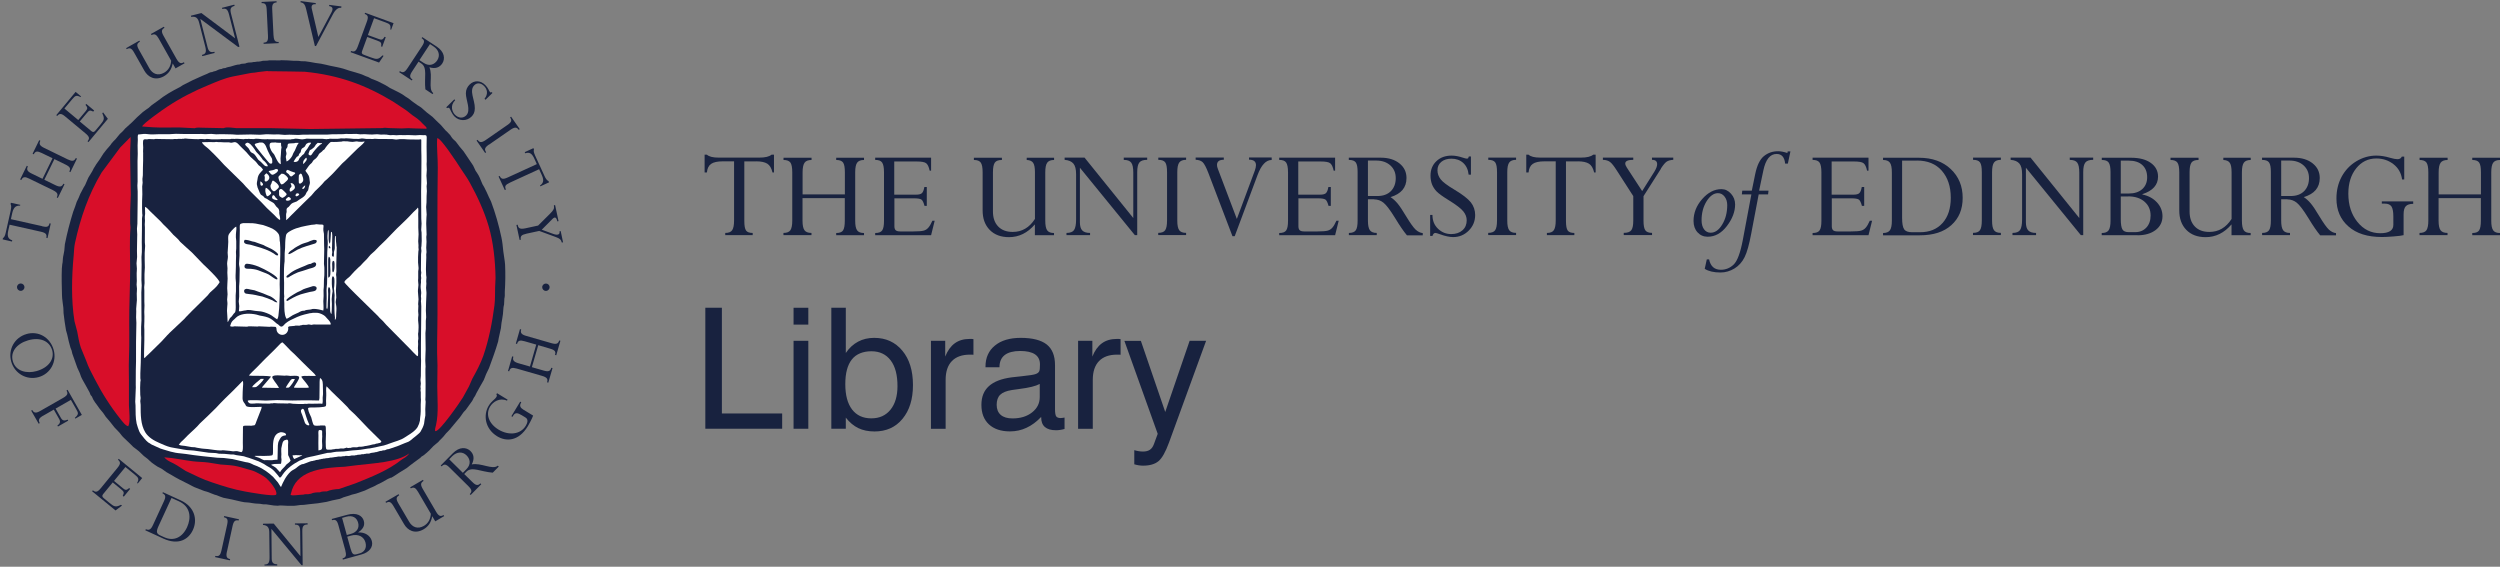 <?xml version="1.0" encoding="UTF-8"?><svg id="Layer_1" xmlns="http://www.w3.org/2000/svg" viewBox="0 0 348.81 79.07"><rect x="0" y="0" width="348.81" height="79.07" fill="#808080" stroke="none"/><defs><style>.cls-1{fill:none;}.cls-2{fill:#fff;}.cls-3{fill:#d80e29;}.cls-4{fill:#18223f;}</style></defs><g><path class="cls-1" d="M79.07,39.53c0,21.83-17.7,39.53-39.53,39.53S0,61.37,0,39.53,17.7,0,39.54,0s39.53,17.7,39.53,39.53Z"/><g><path class="cls-4" d="M5.89,31.58c.69,.15,.91,.07,1.02-.42l.17,.03-.45,2.03-.17-.04c.09-.41,.03-.68-.76-.85l-4.36-.98-.19,.83c-.17,.77-.03,1.17,.56,1.35l-.04,.17-1.3-.3,.04-.17c.09-.06,.16-.14,.23-.27,.06-.12,.12-.3,.17-.54l.67-2.99c.11-.5,.11-.74,0-.96l.04-.18,1.31,.29-.03,.11c-.5,0-.88,.12-1.09,1.02l-.19,.87,4.39,.98Z"/><path class="cls-4" d="M6.19,25.08l1.53,.75c.64,.31,.91,.25,1.13-.2l.15,.08-.93,1.91-.15-.08c.2-.41,.15-.66-.54-1.01l-3.29-1.6c-.62-.31-.89-.28-1.12,.19l-.16-.08,.93-1.91,.15,.08c-.2,.41-.13,.69,.54,1.01l1.5,.73,1.4-2.87-1.5-.73c-.64-.31-.9-.27-1.12,.18l-.16-.08,.92-1.89,.16,.08c-.22,.45-.08,.7,.54,1l3.28,1.6c.63,.3,.91,.26,1.13-.19l.16,.08-.92,1.89-.15-.08c.2-.41,.15-.65-.55-.99l-1.53-.75-1.4,2.87Z"/><path class="cls-4" d="M13.12,15.44l-.11,.13c-.46-.23-.57-.2-.95,.27l-.93,1.11,1.61,1.34c.22,.18,.37,.18,.58-.08l.66-.79c.55-.66,.65-.85,.29-1.61l.11-.13,.67,.9-2.7,3.24-.14-.11c.3-.36,.32-.6-.28-1.1l-2.81-2.34c-.56-.47-.82-.47-1.14-.09l-.13-.11,2.7-3.25,.76,.63-.08,.09c-.58-.31-.74-.19-1.16,.31l-1.08,1.29,1.93,1.61,1.05-1.26c.25-.31,.3-.47-.04-.86l.11-.13,1.09,.91Z"/><path class="cls-4" d="M24.1,8.84c-.17,.85-.55,1.41-1.23,1.8-1.24,.69-2.23,.1-2.73-.78l-1.42-2.51c-.38-.68-.63-.71-1.04-.49l-.08-.15,1.84-1.04,.08,.15c-.42,.23-.5,.48-.13,1.13l1.45,2.58c.44,.78,1.2,1.1,2.06,.61,.59-.33,.94-.92,.98-1.67l-1.73-3.08c-.33-.59-.58-.72-1-.5l-.09-.15,1.8-1.01,.09,.15c-.43,.24-.47,.52-.12,1.14l1.79,3.18c.38,.67,.65,.71,1.04,.48l.09,.15-1.26,.71-.4-.71Z"/><path class="cls-4" d="M33.4,6.52l-.17,.04-5.26-3.91h-.02l1.02,3.98c.15,.58,.43,.73,.94,.59l.04,.17-1.73,.44-.04-.17c.48-.12,.67-.33,.46-1.15l-.85-3.32c-.16-.63-.42-.95-1.11-.83l-.04-.17,1.46-.37,4.68,3.51h.02l-.85-3.32c-.19-.74-.43-.88-.93-.75l-.04-.17,1.71-.44,.04,.17c-.55,.14-.67,.42-.5,1.08l1.18,4.62Z"/><path class="cls-4" d="M38.17,4.96c.04,.71,.22,.92,.71,.89v.17l-2.1,.1v-.17c.47-.02,.65-.22,.61-.96l-.18-3.65c-.04-.74-.21-.92-.71-.9v-.17l2.09-.1v.17c-.48,.03-.65,.26-.61,.96l.18,3.65Z"/><path class="cls-4" d="M44.09,6.43l-.16-.02-1.17-4.96c-.18-.74-.29-1.04-.83-1.13l.02-.17,2.11,.28-.02,.17c-.41-.06-.65,.14-.54,.62l.92,3.94,1.83-3.44c.25-.47,.2-.8-.33-.87l.02-.17,1.7,.22-.03,.19c-.43-.06-.81,.23-1.2,.98l-2.32,4.36Z"/><path class="cls-4" d="M53.34,6.54l-.16-.06c.06-.52,0-.61-.57-.82l-1.37-.5-.72,1.97c-.1,.27-.04,.41,.27,.52l.96,.36c.8,.29,1.02,.33,1.61-.28l.16,.06-.63,.94-3.97-1.45,.06-.17c.43,.16,.67,.1,.94-.63l1.26-3.44c.25-.68,.17-.93-.3-1.1l.06-.16,3.97,1.45-.34,.92-.11-.04c.1-.65-.08-.77-.68-.99l-1.59-.58-.86,2.35,1.54,.56c.37,.14,.54,.12,.79-.32l.16,.06-.49,1.33Z"/><path class="cls-4" d="M59.99,6.15l.51,.34c.75,.49,.93,1.27,.51,1.92-.37,.57-1.07,.91-1.89,.37l-.6-.39,1.47-2.24Zm-1.61,2.44l.39,.26c.9,.59,.39,1.91,.58,3.62l1,.66,.1-.14c-.77-.59-.01-2.41-.54-3.6,.86,.26,1.45,0,1.8-.54,.43-.65,.31-1.63-.78-2.35l-2.01-1.32-.1,.14c.4,.26,.48,.49,.06,1.13l-2.02,3.06c-.43,.66-.69,.66-1.07,.41l-.09,.15,1.76,1.16,.09-.14c-.4-.26-.44-.54-.04-1.14l.88-1.34Z"/><path class="cls-4" d="M67.72,13.9l-.12-.12c.56-.67,.36-1.35-.05-1.77-.43-.44-.98-.51-1.36-.13-.78,.76,.07,2.03,.06,3.22,0,.57-.19,.91-.47,1.18-.66,.65-1.72,.63-2.36-.02-.44-.45-.59-1.03-.72-1.17-.08-.07-.17-.08-.32,0l-.12-.12,1.13-1.11,.12,.12c-.77,.77-.4,1.65-.04,2.02,.5,.5,1.12,.55,1.57,.11,.72-.71-.05-2.16-.04-3.09,0-.51,.2-.9,.52-1.22,.64-.63,1.53-.61,2.2,.08,.44,.44,.49,.81,.65,.97,.06,.07,.09,.07,.22,0l.12,.12-.98,.96Z"/><path class="cls-4" d="M68.22,20.17c-.59,.41-.67,.67-.39,1.07l-.14,.1-1.2-1.73,.15-.1c.27,.39,.53,.44,1.14,.02l3-2.08c.61-.42,.67-.66,.39-1.07l.14-.1,1.21,1.74-.14,.1c-.28-.4-.56-.42-1.15-.02l-3,2.08Z"/><path class="cls-4" d="M71.14,25.49c-.64,.3-.76,.49-.55,.95l-.16,.07-.87-1.89,.16-.07c.17,.38,.39,.55,1.12,.21l4.06-1.86-.35-.77c-.33-.72-.68-.95-1.26-.74l-.08-.16,1.22-.56,.07,.16c-.03,.1-.04,.21-.02,.36,.03,.13,.09,.31,.19,.53l1.28,2.79c.21,.47,.37,.65,.58,.76l.08,.17-1.22,.56-.05-.1c.4-.31,.64-.63,.25-1.48l-.37-.81-4.09,1.88Z"/><path class="cls-4" d="M73.45,32.61c-.69,.15-.88,.34-.78,.83l-.17,.04-.45-2.09,.17-.04c.09,.44,.24,.68,1.06,.51l1.8-.39,1.64-1.63c.54-.54,.64-.73,.56-1.19l.17-.04,.48,2.24-.17,.04c-.13-.63-.37-.65-.67-.35l-1.5,1.51,1.64,.6c.51,.18,.94,.12,.83-.37l.17-.04,.33,1.57-.17,.03c-.13-.43-.28-.56-.85-.77l-2.31-.85-1.8,.39Z"/><path class="cls-4" d="M3.93,47.48c1.63-.47,2.96,.06,3.35,1.39,.33,1.16-.39,2.39-2.16,2.9-1.36,.39-2.92,.05-3.33-1.37-.37-1.27,.5-2.44,2.14-2.92Zm-.24-.87c-1.67,.48-2.6,2.17-2.12,3.85,.48,1.68,2.17,2.63,3.84,2.15,1.64-.47,2.55-2.16,2.07-3.83-.5-1.72-2.13-2.66-3.8-2.17Z"/><path class="cls-4" d="M6.03,57.99c-.62,.36-.72,.61-.48,1.04l-.15,.09-1.05-1.83,.15-.08c.24,.42,.5,.48,1.13,.12l3.17-1.81c.64-.37,.72-.61,.48-1.04l.15-.09,1.99,3.5-.91,.52-.06-.12c.55-.48,.5-.65,.18-1.2l-.74-1.3-2.13,1.22,.75,1.32c.22,.38,.49,.41,.93,.22l.08,.14-1.43,.82-.08-.14c.35-.23,.46-.53,.26-.88l-.76-1.34-1.5,.86Z"/><path class="cls-4" d="M17.27,69.29l-.14-.11c.22-.46,.19-.57-.28-.95l-1.12-.92-1.33,1.62c-.18,.22-.17,.38,.08,.58l.79,.65c.66,.54,.86,.65,1.61,.27l.14,.11-.9,.68-3.27-2.68,.11-.13c.36,.29,.61,.31,1.1-.29l2.32-2.83c.46-.56,.46-.82,.08-1.14l.11-.13,3.27,2.68-.62,.76-.09-.07c.31-.58,.18-.75-.32-1.16l-1.31-1.07-1.59,1.94,1.26,1.04c.31,.25,.47,.3,.85-.04l.14,.11-.9,1.1Z"/><path class="cls-4" d="M23.94,69.48l1.01,.46c1.69,.77,1.73,2.35,1.15,3.62-.67,1.45-1.88,2-3.2,1.39l-.55-.25c-.49-.23-.61-.47-.23-1.3l1.81-3.93Zm-2.6,3.78c-.3,.66-.57,.76-.99,.57l-.07,.16,2.52,1.16c2.09,.96,3.51,.12,4.12-1.22,.64-1.38,.3-3.2-1.73-4.13l-2.46-1.13-.07,.15c.45,.21,.51,.48,.21,1.12l-1.53,3.32Z"/><path class="cls-4" d="M31.66,76.96c-.15,.7-.03,.95,.45,1.05l-.04,.17-2.06-.45,.04-.17c.47,.1,.69-.04,.85-.77l.79-3.57c.16-.72,.04-.94-.45-1.05l.04-.17,2.06,.45-.04,.17c-.48-.1-.7,.08-.85,.77l-.78,3.56Z"/><path class="cls-4" d="M42.25,78.86h-.18l-4.18-5.04h-.02l.04,4.11c0,.59,.24,.8,.77,.8v.18h-1.78v-.15c.48,0,.72-.16,.71-1.01l-.04-3.43c0-.65-.18-1.02-.88-1.08v-.17l1.5-.02,3.71,4.53h.02l-.04-3.43c0-.76-.21-.96-.73-.95v-.17l1.77-.02v.17c-.57,0-.75,.24-.74,.93l.05,4.77Z"/><path class="cls-4" d="M48.39,74.66l-.66-2.4,.56-.16c.92-.25,1.49,.13,1.68,.84,.2,.71-.18,1.33-1.01,1.55l-.58,.16Zm-.21,2.18c.19,.69,.08,.94-.39,1.07l.05,.17,2.6-.72c1.07-.29,1.67-1.03,1.44-1.88-.21-.76-.98-1.25-1.9-1.19v-.02c.7-.47,.95-.97,.78-1.6-.2-.72-.98-1.21-2.34-.84l-2.14,.58,.05,.17c.48-.13,.69,0,.89,.72l.97,3.52Zm.27-1.96l.53-.15c.99-.27,1.78,.12,2.01,.95,.23,.83-.21,1.36-.78,1.52l-.46,.13c-.44,.12-.63-.03-.84-.79l-.46-1.65Z"/><path class="cls-4" d="M60.3,72.04c-.15,.85-.53,1.42-1.2,1.81-1.23,.72-2.23,.14-2.73-.73l-1.46-2.49c-.39-.67-.64-.7-1.04-.47l-.09-.15,1.83-1.06,.09,.15c-.41,.24-.49,.49-.12,1.13l1.5,2.56c.45,.78,1.21,1.08,2.07,.58,.58-.34,.93-.93,.96-1.69l-1.78-3.05c-.34-.58-.59-.71-1.01-.49l-.09-.15,1.78-1.04,.09,.15c-.42,.25-.46,.53-.1,1.14l1.84,3.15c.38,.66,.65,.7,1.04,.47l.09,.15-1.24,.73-.42-.71Z"/><path class="cls-4" d="M62.67,64.09l.43-.44c.64-.64,1.44-.67,1.99-.12,.48,.48,.69,1.22-.01,1.93l-.5,.51-1.9-1.88Zm2.08,2.06l.33-.34c.76-.76,1.95,0,3.67,.14l.84-.85-.13-.13c-.73,.64-2.37-.45-3.64-.17,.42-.8,.28-1.42-.18-1.87-.56-.55-1.54-.63-2.46,.31l-1.69,1.71,.13,.12c.32-.33,.57-.37,1.11,.17l2.61,2.58c.56,.55,.51,.8,.2,1.12l.13,.12,1.48-1.5-.12-.12c-.34,.34-.62,.32-1.13-.19l-1.14-1.12Z"/><path class="cls-4" d="M74.38,57.99c-.09,.32-.59,1.24-.73,1.47-1.34,2.21-3.11,2.13-4.27,1.42-1.77-1.08-1.95-3.03-1.2-4.26,.43-.71,.83-.84,1.07-1.22,.1-.16,.1-.25,0-.38l.1-.16,1.47,.9-.08,.14c-1.03-.45-1.95,.15-2.37,.84-.62,1.03-.2,2.35,1.17,3.19,1.47,.89,3.08,.68,3.81-.51,.22-.36,.42-.89-.02-1.16l-.54-.33c-.61-.37-.92-.37-1.17,.04l-.12,.19-.15-.09,1.23-2.03,.15,.09c-.3,.49-.14,.76,.3,1.03l1.35,.82Z"/><path class="cls-4" d="M74.21,51.23l1.63,.47c.68,.2,.94,.1,1.08-.39l.17,.05-.59,2.03-.17-.05c.13-.43,.04-.68-.71-.9l-3.5-1.01c-.67-.19-.94-.12-1.08,.38l-.16-.05,.58-2.04,.17,.05c-.13,.44-.01,.7,.7,.91l1.61,.46,.88-3.06-1.6-.46c-.68-.2-.94-.11-1.08,.37l-.17-.05,.58-2.02,.17,.05c-.14,.48,.04,.71,.71,.9l3.51,1.01c.67,.19,.94,.1,1.08-.38l.17,.05-.58,2.02-.17-.05c.13-.44,.03-.67-.71-.88l-1.63-.48-.89,3.07Z"/><path class="cls-4" d="M3.41,40.07c0,.28-.24,.52-.52,.51-.29,0-.52-.23-.52-.51,0-.29,.24-.52,.52-.52,.29,0,.52,.23,.52,.52Z"/><path class="cls-4" d="M76.68,40.08c0,.28-.24,.52-.52,.51-.28,0-.51-.24-.51-.52,0-.28,.24-.51,.52-.51,.29,0,.52,.23,.51,.52Z"/></g><g><path class="cls-4" d="M54.56,66.67c.41-.21,.79-.5,1.19-.75,.34-.2,.67-.41,1.01-.62,.31-.23,.58-.48,.9-.7,.32-.24,.65-.47,.97-.71,.07-.07,.14-.13,.2-.2,.08-.04,.15-.08,.23-.13,.28-.21,.56-.46,.82-.7,.21-.19,.36-.41,.58-.61,.21-.2,.46-.37,.68-.57,.09-.09,.14-.18,.23-.26,.17-.17,.36-.34,.52-.53,.11-.14,.23-.28,.34-.42,.41-.39,.77-.82,1.11-1.25,.27-.32,.55-.66,.82-.98,.18-.25,.36-.51,.54-.76,.1-.1,.19-.21,.29-.3,.29-.41,.59-.83,.89-1.24,.09-.14,.14-.28,.22-.43,.06-.1,.13-.19,.19-.28,.06-.12,.12-.24,.17-.36,.2-.34,.38-.69,.57-1.03,.16-.27,.31-.53,.46-.8,.13-.27,.21-.55,.33-.83,.14-.28,.27-.56,.41-.85,.45-1.22,.9-2.44,1.27-3.71,.02-.15,.05-.3,.08-.45,.1-.46,.22-.94,.31-1.41,.03-.24,.06-.48,.08-.73,.07-.39,.15-.82,.2-1.22,.02-.32,.05-.65,.08-.98,.02-.12,.05-.25,.08-.38,.01-.27,.03-.54,.04-.81,.02-.14,.06-.26,.06-.41,0-.19,0-.38,0-.57,.08-1.22,.1-2.55,.04-3.77-.04-.63-.18-1.25-.25-1.87-.07-.66-.12-1.3-.26-1.92-.36-1.71-.84-3.39-1.44-4.99-.09-.23-.22-.44-.32-.67-.19-.47-.42-.91-.65-1.37-.08-.13-.15-.26-.23-.39-.19-.39-.32-.83-.53-1.21-.13-.24-.28-.44-.43-.67-.12-.25-.24-.49-.35-.74-.44-.67-.88-1.33-1.34-1.99-.17-.2-.34-.4-.51-.6-.19-.24-.38-.49-.56-.74-.18-.18-.39-.33-.54-.54-.1-.12-.15-.24-.24-.36-.14-.16-.28-.31-.43-.46-.08-.08-.17-.16-.25-.23-.22-.25-.42-.5-.64-.74-.2-.18-.39-.37-.58-.55-.19-.19-.38-.38-.57-.57-.26-.2-.52-.4-.78-.6-.26-.24-.54-.47-.81-.71-.18-.14-.37-.23-.55-.35-.23-.17-.46-.34-.69-.5-.17-.12-.32-.26-.49-.39-.12-.08-.25-.15-.37-.23-.17-.12-.33-.23-.5-.35-.55-.34-1.15-.59-1.72-.89-.21-.13-.42-.26-.63-.39-.36-.18-.72-.37-1.08-.55-.3-.14-.6-.24-.91-.36-.15-.08-.3-.16-.44-.24-.12-.04-.23-.08-.34-.12-.18-.08-.36-.16-.54-.24-.57-.21-1.16-.35-1.75-.53-.28-.08-.56-.2-.85-.28-.61-.18-1.22-.27-1.86-.41-.41-.09-.84-.21-1.25-.28-.27-.04-.54-.07-.8-.11-.45-.09-.95-.17-1.41-.23-.18,0-.36,0-.54-.01-.12-.02-.25-.03-.38-.05-.24,0-.49,0-.73-.01-.55-.04-1.12-.08-1.7-.08-.23,.06-.54,.02-.79,.02h-.89c-.08,.01-.16,.03-.25,.04-.2,0-.41,.01-.62,.02-.11,.02-.22,.05-.33,.08-.1,.02-.21,.03-.32,.04-.11,0-.21-.01-.3,.02-.06,.01-.12,.02-.19,.03-.13,0-.27,0-.38,.05-.29,0-.72,.03-.94,.16-.07,0-.13,.02-.19,.02-.19,0-.43,.02-.57,.11-.48,0-.87,.2-1.3,.3-.23,.06-.51,.08-.7,.2-.19,0-.39,.04-.54,.13-.3,0-.56,.17-.82,.28-.15,.05-.34,.06-.48,.15-.3,0-.57,.18-.82,.29-.17,.07-.35,.14-.52,.22-.93,.39-1.84,.83-2.73,1.3-.15,.1-.31,.19-.45,.29-1.07,.54-2.13,1.14-3.08,1.91-.28,.2-.56,.4-.84,.6-.15,.13-.3,.26-.44,.39-.27,.2-.56,.37-.82,.59-.54,.45-1.05,.96-1.54,1.46-.31,.28-.62,.56-.93,.84-.1,.12-.21,.24-.31,.36-.14,.13-.28,.26-.42,.39-.22,.23-.38,.5-.59,.72-.19,.19-.37,.36-.54,.57-.07,.11-.15,.21-.23,.32-.32,.36-.64,.72-.92,1.11-.19,.3-.38,.59-.57,.89-.27,.36-.59,.81-.8,1.2-.07,.13-.13,.26-.19,.38-.18,.31-.37,.62-.56,.92-.16,.32-.27,.67-.43,.99-.08,.13-.15,.25-.22,.37-.16,.29-.29,.58-.46,.87-.08,.19-.15,.37-.23,.56-.1,.19-.19,.38-.28,.58-.07,.22-.15,.44-.22,.66-.09,.24-.18,.47-.27,.72-.46,1.48-.85,2.97-1.16,4.54-.03,.3-.05,.59-.08,.89-.04,.34-.16,.72-.19,1.06-.03,.26-.02,.56-.09,.81-.02,.21-.04,.41-.06,.62-.05,1.27-.01,2.48,.02,3.71,.01,.59,.13,1.18,.19,1.76,0,.25,.02,.5,.03,.76,.08,.79,.21,1.6,.34,2.38,.05,.2,.11,.4,.17,.6,.13,.62,.27,1.22,.45,1.82,.06,.14,.11,.27,.16,.41,.03,.14,.06,.29,.1,.43,.23,.66,.47,1.32,.7,1.97,.12,.25,.23,.5,.34,.74,.07,.16,.11,.35,.18,.51,.18,.43,.44,.8,.65,1.21,.17,.33,.37,.65,.54,.98,.05,.12,.09,.24,.14,.36,.06,.07,.12,.14,.18,.21,.06,.14,.13,.28,.19,.42,.16,.28,.35,.55,.55,.8,.11,.15,.22,.32,.34,.48,.16,.21,.34,.39,.5,.6,.12,.17,.23,.35,.35,.52,.22,.26,.44,.53,.67,.79,.18,.23,.37,.47,.55,.7,.23,.24,.46,.48,.69,.72,.19,.22,.35,.48,.57,.68,.31,.28,.61,.57,.9,.86,.15,.15,.3,.31,.46,.46,.25,.22,.54,.38,.78,.6,.23,.22,.47,.45,.7,.67,.17,.13,.34,.26,.51,.39,.21,.18,.39,.38,.61,.55,.27,.18,.53,.4,.81,.56,.19,.11,.39,.17,.57,.29,.21,.15,.42,.3,.63,.45,.21,.14,.44,.24,.65,.37,.8,.49,1.61,.91,2.45,1.31,.37,.18,.72,.41,1.11,.54,.36,.14,.72,.28,1.08,.42,.13,.03,.27,.08,.4,.11,.36,.13,.71,.27,1.06,.41,.1,.03,.19,.06,.29,.08,.31,.12,.61,.26,.93,.35,.38,.08,.77,.15,1.16,.23,.57,.12,1.18,.3,1.76,.39,.22,.02,.43,.04,.65,.05,.29,.04,.57,.1,.87,.13,.23,.02,.45,.03,.67,.04,.15,.02,.29,.05,.43,.07,.15,0,.31,.01,.46,.01,.36,.05,.7,.1,1.05,.16,.18,0,.36,.02,.54,.03,.11-.01,.22-.03,.33-.04,.32,0,.7,.04,1.03,.05,.21,0,.4,0,.6,0,.41,.02,.8-.06,1.17-.11,.17,0,.34-.01,.51-.02,.23-.02,.48-.07,.71-.09,.83-.07,1.65-.17,2.46-.33,.27-.07,.55-.14,.82-.21,.34-.07,.68-.14,1.02-.21,.18-.05,.33-.14,.5-.21,.28-.08,.55-.16,.83-.25,.12-.05,.24-.08,.36-.13,.2-.05,.38-.08,.58-.14,.41-.14,.82-.29,1.23-.43,.24-.12,.49-.23,.73-.35,.24-.09,.48-.2,.7-.31,.07-.04,.13-.08,.2-.12,.25-.12,.5-.23,.74-.36,.28-.16,.56-.31,.84-.48,.14-.07,.3-.11,.45-.19Z"/><g><path class="cls-2" d="M39.21,67.93h-.02s0-.01,0-.02c-.04,0-.06-.05-.09-.08-.1-.17-.21-.34-.31-.5-.22-.25-.44-.51-.66-.77-.66-.63-1.42-1.16-2.23-1.51-.17-.06-.33-.12-.5-.19-.18-.08-.35-.19-.55-.26-.18-.07-.37-.09-.57-.12-.19-.04-.39-.09-.59-.14-.41-.08-.83-.21-1.25-.29-.41-.05-.81-.1-1.22-.15-.32-.02-.63-.01-.94-.04-1.47-.15-2.92-.29-4.34-.52-.48-.08-.95-.08-1.43-.17-.47-.08-.94-.22-1.39-.36-.25-.08-.5-.14-.74-.23-.24-.1-.47-.21-.71-.32-.16-.08-.33-.15-.49-.22-.11-.07-.22-.14-.34-.22-.06-.03-.11-.06-.16-.09-.39-.31-.69-.74-.99-1.11-.23-.29-.35-.63-.46-.98-.06-.18-.11-.35-.16-.53-.17-.81-.15-1.65-.16-2.54-.02-.17-.03-.34-.04-.52,.02-.66,.06-1.32,.08-1.98,0-.14-.01-.29-.01-.43,0-.66,0-1.32,.01-1.97,0-.43,.03-.86,.03-1.27-.02-1.77,.01-3.57,.05-5.36-.02-.25-.03-.5-.04-.76,0-.28,.02-.54,.02-.81,0-.13,0-.26-.01-.38,.04-.4,.07-.81,.1-1.22,0-.31-.02-.62-.02-.91,0-.22,.04-.45,.03-.68,0-.19-.05-.36-.05-.57,.01-.17,.02-.34,.03-.51,0-.34-.03-.72-.02-1.08,0-.21,.04-.43,.03-.65,0-.24-.05-.48-.05-.73,.03-.3,.06-.59,.08-.89,0-.29-.02-.57-.02-.84,0-.61,.03-1.26,.03-1.9,0-.12,.01-.25,.01-.38-.01-.27-.03-.54-.04-.81,.02-.23,.04-.47,.06-.7,.02-1.13,.02-2.28,.04-3.39v-1.13c0-.27-.05-.53-.04-.81,0-.18,.02-.36,.03-.54,0-.95-.02-1.91-.01-2.87,0-.35,.03-.67,.03-1,0-.38-.02-.79-.02-1.19,0-.26,.03-.51,.03-.78,0-.22-.04-.52,.03-.7,0-.06,.06-.04,.11-.05,.39-.06,.88-.11,1.3-.04,.52,.08,1.04,0,1.57,0,.48,0,.96,0,1.44,0,.29-.02,.57-.03,.87-.05,.54,0,1.04,.04,1.57,.03,.64,0,1.32-.02,1.98-.01,.19,0,.38,.02,.57,.03,.27-.02,.54-.03,.81-.04,.22,0,.44,.06,.68,.06,.3,0,.57-.03,.86-.02,.44,.01,.92,.01,1.39,.03,.21,.02,.43,.04,.65,.05,.64,0,1.3-.03,1.93-.04,.43,.01,.85,.02,1.27,.04,.36,0,.71-.08,1.08-.07,.26,0,.54,.02,.81,.03,.24,0,.49,0,.73-.01,.28,.02,.56,.04,.84,.07,.22,0,.43-.02,.65-.03,.43,.02,.85,.03,1.27,.04,.2-.01,.4-.03,.59-.04,1.16-.03,2.25,0,3.41-.01,.26-.02,.51-.03,.76-.05,.52-.02,1.07,.02,1.57-.02,.11,0,.22-.02,.33-.03,.44,.04,.94,0,1.41,0,.2,0,.35,.06,.54,.06,.21,0,.42,0,.62-.02,.33,.01,.72,.06,1.06,.05,.23,0,.46-.05,.71-.04,.17,.01,.34,.03,.51,.05,.24,0,.51-.03,.76,0,.17,.03,.34,.05,.52,.08,.14,0,.29-.01,.44-.02,.15,0,.3,.02,.45,.03,.15,0,.31-.02,.46-.03,.29,0,.56,.03,.84,.01,.44-.03,.88,.03,1.33,.03,.22-.01,.43-.03,.65-.04,.15,0,.29,.01,.43,.02,.14,0,.31-.02,.42,.03,0,.01,.02,.02,.03,.03,.09,.14,.05,.41,.05,.6,0,.62-.03,1.22,0,1.81,.01,.38,0,.81,.01,1.19,0,.13-.01,.25-.02,.38,.01,.27,.02,.54,.03,.81-.01,.27-.03,.54-.05,.81,.02,.35,.05,.71,.07,1.05-.02,.13-.03,.27-.05,.41,0,.23,.04,.45,.04,.68-.02,.23-.03,.47-.04,.71,0,.28,0,.57-.01,.86-.02,.22-.03,.44-.05,.65,.03,.36,.05,.7,.07,1.06,0,.13-.02,.26-.03,.38-.01,.3-.03,.59-.03,.87,0,.5,.05,1.06,.05,1.54-.01,.11-.02,.22-.04,.33,.01,.23,.02,.45,.03,.67-.01,.26-.04,.56-.04,.84,0,.21,.04,.39,.04,.6-.01,.11-.03,.22-.04,.33,0,.14,.01,.29,.01,.43,0,.54-.06,1.07-.05,1.63,.01,.27,.02,.54,.03,.81,.01,.11,.03,.22,.04,.32-.01,.18-.02,.36-.03,.54,0,.12,.01,.23,.02,.35-.01,.2-.03,.4-.04,.59,0,.27,.07,.56,.05,.84-.03,.79-.07,1.54-.08,2.33,0,.32,.05,.61,.04,.92-.02,.17-.03,.34-.05,.51,0,.37,0,.74,0,1.11-.02,.2-.04,.4-.05,.6,.01,.75,.02,1.5,.03,2.24,0,.52-.06,1.08-.05,1.6,.01,.28,.02,.56,.04,.84,0,.11-.02,.21-.02,.32,0,.2,0,.39,0,.59,0,.49,.02,.97,.02,1.44,0,.56,0,1.17-.01,1.76,0,.16-.01,.32-.02,.49,.01,.1,.02,.2,.04,.3-.02,.34-.04,.69-.05,1.03,0,.29,.03,.6,.01,.89-.03,.18-.07,.36-.1,.54-.03,.2-.05,.39-.08,.59-.07,.33-.31,.82-.49,1.11-.16,.25-.41,.38-.61,.58-.12,.12-.25,.19-.38,.3-.23,.2-.46,.41-.72,.54-.17,.06-.33,.13-.5,.19-.34,.14-.68,.29-1.02,.42-.32,.12-.65,.21-.97,.33-.08,.03-.16,.06-.24,.08-.17,0-.41,.08-.54,.16-.15,0-.31,.01-.44,.08-.23,0-.39,.07-.58,.13-.06,.02-.12,.04-.18,.05-.09,0-.2,.01-.27,.05-.18,0-.6,.08-.73,.16-.16,0-.36-.03-.49,.03-.09,0-.2,.01-.27,.05-.15,0-.31-.01-.43,.05-.07,0-.14,.01-.22,.02-.12,0-.24,0-.33,.06-.1,0-.21,0-.29,.05-.19,0-.47-.03-.62,.05-.07,0-.15,.01-.22,.02-.18,0-.41-.07-.57,.03-.11,0-.24-.02-.33,.02-.05,.01-.1,.02-.16,.03-.18,0-.4-.03-.54,.03-.07,0-.15,.01-.22,.03-.06,.01-.11,.01-.17,.02-.05,0-.11,.02-.16,.03-.08,.01-.17,.02-.25,.03-.11,0-.24,0-.33,.05-.07,0-.15,.02-.22,.03-.12,0-.26,0-.35,.05-.11,0-.24,0-.32,.05-.09,0-.2,0-.27,.05-.09,0-.18,.01-.24,.05-.05,0-.11,.01-.16,.03-.14,0-.32,.04-.44,.1-.09,0-.17,.02-.24,.06-.28,0-.53,.13-.77,.22-.19,.07-.37,.13-.56,.21-.36,0-.75,.34-1.01,.56-.23,.19-.54,.28-.77,.5-.64,.6-1.03,1.4-1.35,2.17Z"/><path class="cls-4" d="M42.23,64.08c.17-.07,.33-.14,.5-.21,.33-.1,.67-.16,1.02-.23,.65-.14,1.28-.31,1.93-.45,.16-.01,.32-.02,.48-.03,.25-.04,.5-.11,.77-.13,.34-.02,.68-.02,1.03-.04,.41-.03,.83-.12,1.25-.15,.37-.03,.74-.04,1.11-.09,.33-.05,.66-.1,.98-.16,.11,0,.21-.02,.32-.03,.51-.08,.99-.2,1.47-.31,.17-.04,.32-.06,.48-.1,.46-.14,.91-.32,1.36-.47,.38-.12,.74-.24,1.1-.4,.31-.14,.57-.34,.85-.51,.51-.32,1.07-.67,1.39-1.2,.14-.24,.27-.6,.32-.88,.01-.14,.02-.27,.03-.41,.1-.59,.09-1.22,.08-1.84,.01-.21,.02-.43,.03-.65,0-.12-.02-.24-.02-.36v-.7c-.02-.09-.02-.18-.04-.27,.01-.08,.02-.16,.03-.24-.01-.08-.02-.16-.03-.25,0-.16,.05-.29,.05-.46,0-.18-.05-.31-.05-.49,0-.21,.05-.36,.05-.57,.01-.72,0-1.42,.03-2.11,0-.17-.01-.34-.02-.51,0-.62,0-1.25,0-1.87,.04-1.7,.02-3.5,.05-5.2,0-.18-.02-.36-.03-.54,0-.06-.02-.11-.02-.16,0-.14,.04-.28,.03-.43,0-.1-.02-.2-.03-.3,0-.14,.04-.29,.04-.44,0-.31-.08-.58-.08-.9,0-.21,.03-.4,.05-.59,0-.1,0-.2-.01-.3,.02-.1,.03-.2,.04-.3-.01-.12-.03-.23-.04-.35,.02-.13,.03-.27,.05-.41,0-.12-.05-.22-.05-.35,0-.74,.01-1.48,.02-2.22,0-.17,.05-.3,.05-.46,0-.16-.05-.28-.04-.43,.02-.08,.03-.16,.04-.24,.01-.24,.02-.49,.04-.73,0-.37,0-.78-.02-1.16-.02-.12-.03-.25-.05-.38,0-.31,.05-.57,.05-.87-.01-.23-.02-.45-.04-.68,.01-1.74-.06-3.42,0-5.15,0-.94,.01-1.89,.02-2.84,.02-.51-.02-1.07-.02-1.57,0-.51,0-.97,0-1.49h-.03c0-.06-.26-.02-.3,0-.5,0-1.01-.01-1.51-.02-.33-.03-.65-.05-1-.04-.1,0-.22-.01-.3,.02-.12,.01-.25,.03-.37,.04-.18-.02-.36-.05-.55-.07-.63,0-1.26,0-1.9-.01-.18,0-.64-.06-.76,0-.32,0-.65,0-.97-.01-.25-.02-.6-.12-.84-.03-.07,0-.14,.02-.21,.03-.24,0-.47-.01-.71-.01-.35-.02-.69-.08-1.06-.08-.27,.08-.66-.05-.92,.05-.07,0-.15,.01-.21,.02h-.84c-.13,0-.32-.03-.43,.03-.09,0-.21-.01-.27,.03-.24,0-.43-.05-.65-.06-.56,0-1.12,0-1.68,0-.2,0-.5-.05-.67,.02-.06,0-.13,.02-.19,.03-.08,0-.17,.01-.25,.03-.32,0-.84-.17-1.11-.06-.05,0-.11,.01-.16,.03-.12,0-.26,0-.36,.05-.8,0-1.61-.01-2.38-.03-.21,0-.42,0-.63,0-.1,0-.24-.05-.33,0-.2,0-.4,0-.6-.01-.27-.02-.89-.13-1.13-.02-.18,0-.36-.01-.54-.01-.12-.01-.26-.04-.38,0-.16,0-.38-.03-.52,.03-.32,0-.61-.06-.95-.06-.1,0-.23-.01-.32,.02-.2,0-.48-.04-.65,.03-.3,0-.61,0-.92,0-.14,0-.35-.03-.46,.02-.39,0-.78,.01-1.17,.01-.24-.02-.72-.11-.95-.02-.24,0-.66-.08-.86,0-.51,0-.98-.03-1.49-.06-.18-.01-.45-.08-.62,0-.1,0-.21-.02-.3,.02-.2,0-.46-.04-.62,.02-.17,0-.43-.04-.56,.02-.64,0-1.32-.03-2-.03-.2,0-.49-.04-.65,.03-.25,0-.78-.06-.98,.02-.14,0-.39-.05-.48,.05-.15,.14-.07,.85-.06,1.08,0,.18-.02,.36-.02,.54,0,.16,.03,.34,.01,.51,0,.25,0,.51,0,.76-.03,.69-.03,1.36-.04,2.06,0,.19-.05,.33-.06,.51-.01,.19,.03,.37,.03,.54-.02,.17-.04,.34-.06,.52,0,.36,.01,.72,.02,1.08-.02,.62-.06,1.28-.04,1.92,0,.25,.01,.51,.02,.76,.01,.09,.02,.17,.03,.25-.02,.15-.04,.31-.06,.46,.01,1.1-.02,2.16-.03,3.27,0,.49,.03,.93,.01,1.41-.02,.24-.03,.47-.05,.71,0,.35,.01,.7,.02,1.06,0,.7-.03,1.42-.03,2.14,.02,.25,.03,.5,.04,.76-.01,.32-.04,.65-.05,.97,0,1.28,.01,2.61,.02,3.9,0,.32-.05,.59-.05,.92,0,.34,0,.69,0,1.03,.01,.16,.01,.31,.02,.46-.02,1.16-.06,2.28-.07,3.46,0,.54-.06,1-.06,1.52,0,.23,0,.45,0,.68,.01,.09,.03,.18,.04,.27-.01,.09-.03,.18-.04,.27-.01,.26-.03,.54-.03,.78,0,.32,0,.67,.02,1.01,0,.15,.05,.28,.05,.43s-.05,.28-.05,.43c0,.19,.05,.32,.05,.52,0,1.4,0,2.75,.64,3.82,.44,.73,1.25,1.19,1.98,1.5,.51,.22,1.03,.47,1.58,.6,.41,.09,.81,.14,1.24,.22,.32,.05,.66,.14,1,.17,.33,.03,.65,.05,.98,.07,.69,.09,1.38,.21,2.08,.3,.33,.01,.67,.03,1,.05,.14,.03,.29,.06,.43,.09,.26,0,.53,0,.78,.02,.28,.03,.56,.05,.84,.08,.15,0,.29,0,.43,.01,.13,.03,.25,.06,.38,.09,.36,.06,.69,.09,1.05,.16,.11,.03,.22,.07,.33,.11,.25,.07,.47,.13,.7,.22,.34,.12,.69,.25,1.02,.37,.25,.13,.49,.25,.74,.37,.13,.09,.27,.18,.4,.26,.28,.16,.54,.29,.79,.5,.31,.25,.51,.55,.78,.84,.09,.1,.13,.23,.25,.29,0,.04,.02,.03,.05,.03,0-.05,.14-.13,.17-.17,.06-.09,.11-.18,.17-.26,.59-.87,1.47-1.48,2.37-1.96,.14-.05,.27-.1,.41-.15Z"/><g><g><path class="cls-2" d="M42.38,22.84v.02h-.08c0-.09,0-.18,0-.27,.04-.27,.26-.39,.41-.6,.29,.25-.16,.65-.33,.84Z"/><path class="cls-2" d="M43.79,20.59c.12-.12,.18-.27,.28-.41,.08-.08,.17-.17,.26-.25,.19,.02,.38,.05,.6,.06v.08c-.29,0-1.06,.95-1.24,1.19-.08,.11-.19,.34-.32,.41-.08,.04-.17,0-.23-.04-.19-.11-.05-.31,0-.45,.03-.08,.04-.18,.11-.24,.08-.03,.14-.07,.22-.11,.1-.08,.21-.16,.31-.25Z"/><path class="cls-2" d="M41.95,21.24c.04-.14,.04-.29,.11-.42,.08-.16,.29-.2,.42-.33,.11-.1,.14-.25,.23-.37,.1-.12,.23-.14,.36-.21h.33c0,.14-.18,.28-.24,.38-.09,.15-.18,.3-.27,.45-.1,.14-.21,.28-.32,.42-.07,.11-.09,.24-.19,.34-.06,.05-.13,.1-.2,.15-.06,.07-.12,.14-.18,.2-.06,.06-.12,.12-.18,.17-.11,.14-.11,.33-.26,.45-.13,.1-.36,.17-.54,.11h-.05c0-.08,.36-.63,.44-.7,.07-.06,.18-.07,.24-.15,.05-.08,.04-.18,.09-.26,.06-.09,.16-.13,.2-.24Z"/><path class="cls-2" d="M39.9,20.86c.03-.14,.16-.22,.2-.36,.05-.16-.01-.29,.1-.42,.11-.13,.81-.03,1.04-.15,.15,0,.29,0,.43,0v.05s-.04,.02-.06,.05c-.21,.3-.32,.65-.47,.97-.07,.12-.14,.24-.21,.36-.05,.13-.11,.26-.16,.39-.14,.26-.49,.71-.8,.77v-.03s-.03-.25-.04-.29c-.02-.12-.07-.22-.05-.36,.01-.14,.09-.24,.09-.41,0-.2-.12-.39-.08-.59Z"/><path class="cls-2" d="M37.75,19.95c.1-.1,.49-.04,.65-.08,.17,.06,.61,.05,.81,.06,0,.12,.01,.23,.01,.36,.02,.09,.04,.18,.06,.27-.02,.1-.04,.2-.05,.3-.01,.43-.06,.86-.09,1.27,.01,.26,.03,.52,.04,.78h-.03v-.03c-.34,0-.74-1.05-.88-1.3-.08-.14-.19-.22-.29-.35-.19-.27-.55-.97-.25-1.29Z"/><path class="cls-2" d="M35.55,20.16s0-.01,0-.02c.06-.16,.48-.17,.64-.25,.16,0,.36-.03,.5,.03,.38,.19,.51,.75,.67,1.11,.1,.23,.23,.45,.34,.68,.08,.12,.14,.24,.22,.36,.05,.12,.07,.26,.07,.4,0,.1,.02,.29-.07,.34-.08,.04-.19,.02-.27,0-.14-.06-2.09-2.47-2.1-2.6v-.04Z"/><path class="cls-2" d="M34.49,19.9c.2,.03,.32,.1,.47,.24,.22,.21,.4,.46,.57,.7,.09,.12,.14,.26,.25,.38,.13,.15,.27,.29,.41,.43,.12,.16,.24,.3,.35,.45,.05,.07,.09,.13,.13,.2,.09,.08,.17,.15,.26,.22,.18,.18,.35,.4,.44,.62-.04,0-.04,.04-.05,.08-.15,0-.33-.05-.43-.14-.18-.18-.35-.36-.53-.53-.11-.11-.24-.16-.34-.28-.19-.25-.33-.55-.56-.77-.13-.13-.32-.15-.45-.28h-.01c-.14-.16-.19-.36-.31-.51-.14-.18-.34-.31-.46-.48,0-.01-.02-.03-.02-.04,0,0,0-.01,0-.02-.02-.15,.19-.22,.29-.27Z"/></g><g><path class="cls-2" d="M40.55,25.54c.08,.01,.16,.02,.23,.03,.23,.09,.43,.43,.35,.68-.05,.13-.2,.25-.31,.33-.08,.06-.19,.15-.31,.15-.16-.02-.09-.35-.05-.44,.05-.12,.2-.15,.21-.31,.01-.18-.12-.26-.12-.44Z"/><path class="cls-2" d="M40.93,24.43c-.09,.06-.2,.2-.32,.19-.17-.02-.23-.23-.35-.34-.11-.12-.37-.17-.33-.39,.01-.09,.09-.14,.17-.17v-.03c.18,.04,.31,.13,.47,.2,.19,.08,.38,.12,.57,.19,.04,.02,.06,.06,.04,.11-.04,.11-.17,.17-.26,.23Z"/><path class="cls-2" d="M40.58,27.78c-.04,.2-.48,.28-.64,.19-.23-.14,.21-.43,.31-.5,.11,.03,.37,.16,.33,.32Z"/><path class="cls-2" d="M39.4,27.61c-.08,.01-.12-.06-.17-.09-.06-.04-.13-.05-.19-.12-.14-.15-.1-.31-.1-.52,0-.1-.03-.24,.01-.33,.03-.09,.12-.13,.19-.18,.09,0,.16,0,.22,.05,.08,.05,.62,.58,.63,.64,.04,.2-.43,.52-.6,.55Z"/><path class="cls-2" d="M42.58,25.87c0,.2-.1,.41-.27,.49,0,.04-.09-.02-.14-.03,0-.2,.26-.34,.38-.46h.02Z"/><path class="cls-2" d="M42.07,25.52c-.07,.05-.13,.1-.22,.1-.1,0-.13-.06-.16-.14-.02-.07-.01-.95,.01-1.02,.03-.1,.18-.18,.24-.25,.2,.06,.19,.19,.26,.37,.13,.34,.22,.68-.13,.94Z"/><path class="cls-2" d="M41.74,27.09s.02,0,0,.03c0,.13-.35,.35-.46,.24-.15-.15,.04-.3,.14-.4,.14,.01,.25,.02,.33,.14Z"/><path class="cls-2" d="M39.26,24.23c.09,0,.19,.02,.28,.03,.17,.05,.71,.49,.65,.7-.05,.19-.23,.3-.37,.44-.14,.14-.31,.31-.52,.33-.2,.03-.49-.88-.46-1.04,.02-.07,.34-.4,.41-.43,0-.01,0-.02,0-.03Z"/><path class="cls-2" d="M38.63,26.43c-.11,.09-.24,.25-.39,.26-.11,0-.16-.07-.24-.13-.18-.15-.31-.47-.25-.73,.04-.08,.08-.15,.12-.23,.08-.22,.04-.26,.21-.42,.23,.11,.9,.6,.83,.92-.03,.13-.2,.25-.29,.34Z"/><path class="cls-2" d="M38.75,27.91h-.03s-.1,.02-.13,.01c-.41-.08-.85-.19-.51-.69,.06,0,.12,0,.17,.05,.1,.07,.12,.18,.19,.27,.11,.13,.26,.2,.31,.36Z"/><path class="cls-2" d="M36.88,24.46s.2-.24,.27-.27v-.03c.34,.22,.62,.62,.27,.98-.07,.07-.18,.17-.28,.18-.32,.05-.19-.34-.19-.51,0-.13-.04-.24-.07-.35Z"/><path class="cls-2" d="M37.5,23.95v-.08c.05-.02,.11-.03,.16-.05,.34-.05,.56-.1,.84-.25,.09,.02,.23,.02,.28,.11,.15,.24-.56,.72-.77,.7-.23-.02-.36-.3-.51-.44Z"/><path class="cls-2" d="M37.08,26.2c.05,.01,.1,.03,.15,.05,.13,.08,.6,.53,.61,.67,.02,.15-.38,.43-.51,.46-.11,.02-.14-.09-.17-.17-.12-.31-.21-.65-.08-1.01Z"/><path class="cls-2" d="M36.53,25.91c-.26,.07-.21-.45-.2-.61,.2,.07,.59,.51,.2,.61Z"/></g><g><path class="cls-2" d="M39.88,54.07c0-.08,.58-.93,.67-1.04,.04-.05,.11-.1,.17-.12v-.03c.13,0,.27,0,.41,0,0,.17-.64,1.11-.82,1.18-.11,.05-.27,.03-.42,.03v-.03h-.02Z"/><path class="cls-2" d="M35.75,53.99c-.15,.06-.38,.02-.56,.03,0-.24,.99-.96,1.2-1.16h.41c0,.2-.85,1.05-1.05,1.13Z"/><path class="cls-2" d="M43.14,59.33c-.17,.08-.41-.08-.51-.2-.11-.14-.14-.31-.2-.47-.09-.26-.17-.53-.27-.78-.06-.17-.2-.4-.17-.61,.02-.12,.14-.17,.22-.24,.08,.02,.14,.04,.18,.11,.05,.08,.07,.17,.1,.26,.09,.25,.17,.5,.24,.76,.08,.29,.21,.6,.33,.87,.02,.04,.15,.25,.07,.29Z"/><path class="cls-2" d="M42.23,52.85c.13,.18,.9,1.04,.85,1.2-.01,.04-.06,.04-.09,.05-.23,0-.47,0-.7,.01-.41,0-.83,0-1.24-.01,0,0,0-.02,0-.03h-.03c0-.09,.07-.18,.11-.24,.13-.24,.64-.93,.61-1.18-.01-.08-.07-.15-.15-.17-.32-.11-.72-.02-1.07-.03-.19-.01-.62-.1-.78-.03-.36,0-1.59-.18-1.74,.14-.04,.08,.01,.16,.04,.23,.15,.28,.37,.55,.56,.81,.11,.16,.21,.32,.31,.47v.03s-.05,.02-.08,.03c-.76,0-1.52-.04-2.27-.04v-.06s1.11-1.3,1.23-1.45c0-.03,0-.03-.03-.06-.13-.02-.27-.04-.41-.05-.22-.01-.45-.02-.68-.03-.64-.02-1.33,.02-1.94-.04,0-.08,.92-.97,1.05-1.09,.78-.83,1.6-1.62,2.42-2.42,.28-.29,.56-.58,.85-.87,.09-.09,.17-.19,.29-.22v-.06c.18,.09,.34,.28,.49,.43,.25,.25,.49,.5,.73,.76,.16,.14,.31,.29,.47,.43,.69,.73,1.44,1.41,2.15,2.13,.29,.3,.68,.6,.9,.94-.05,0-.1,.01-.16,.02-.23,0-.45,0-.68,0-.08,0-.19-.03-.26,0-.31,0-.68-.04-.93,.08,0,.12,.14,.24,.2,.34Z"/><path class="cls-2" d="M34.56,55.92c.11-.19,2.19-.03,2.54-.03,.54,0,1.02-.07,1.55-.07,.7,0,1.45,.06,2.16,.06,.37,0,.77-.01,1.14-.02,.85-.03,1.74,.01,2.57,.02v-.03s.05-.24,.05-.3c0-.54,.01-1.11,.02-1.68,0-.39-.01-.79,.06-1.13,.44,.23,.39,.79,.4,1.27,0,.3,.03,.65,.02,.97-.02,.17-.03,.34-.05,.52-.02,.26,.06,.55-.04,.78v.06h-.02s-.17-.03-.23-.03c-.43,0-.83,.02-1.27,.02-.19,0-.46-.04-.62,.02-.16,0-.37-.03-.51,.02-.5,0-.97,0-1.46-.04-.22-.02-.52-.12-.73-.03-.36,0-.72-.03-1.08-.02-.08,0-.18-.02-.24,0-.2,0-.66-.08-.81,0-.12,0-.25-.02-.35,.03-.34,0-.69-.01-1.03-.01-.21-.01-.43-.02-.65-.03-.07,0-.14,0-.22,0-.08,.01-.16,.02-.24,.03-.4,0-.72,.1-.91-.25-.02-.03-.06-.11-.03-.15Z"/><path class="cls-2" d="M44.88,62.68c-.08,.11-.32,.14-.45,.16,0-.68-.03-1.4,0-2.09,0-.19-.03-.43,.01-.61,.01-.07,.05-.1,.09-.14,.14,0,.27,0,.38,.06,.04,0,.05,.29,.04,.35-.02,.15,.01,.3,.01,.46,0,.24-.04,.46-.03,.7,.01,.25,.09,.92-.05,1.11Z"/><path class="cls-2" d="M53.02,61.8c-.09,0-.2,.01-.27,.06-.13,0-.41,.07-.52,.13-.25,0-.46,.1-.68,.14-.15,.03-.32,.06-.46,.09-.11,.01-.23,.01-.33,.06-.06,0-.12,.01-.19,.03-.06,0-.13,.02-.19,.02-.16,0-.36-.02-.48,.06-.07,0-.13,.01-.19,.02-.26,0-.58-.04-.78,.08-.1,0-.22-.01-.3,.02-.12,0-.22-.03-.32-.06,0,.06-.33,.1-.38,.13-.19,0-.41-.03-.57,.02-.06,.01-.13,.01-.19,.03-.18,0-.4-.02-.54,.05-.12,0-.25,0-.35,.05-.18,0-.62,.05-.73-.04-.18-.14-.08-1.86-.07-2.18,0-.16-.02-.33-.02-.49,0-.17,.05-.74-.24-.65-.17,0-.53-.04-.65,.02-.18,0-.65,.04-.76-.06-.19-.17-.29-.82-.38-1.08-.15-.38-.39-.76-.44-1.17,0-.04-.02-.11,.01-.15,.08-.09,.44-.08,.57-.08,.32,0,1.77,0,1.89-.2,.07-.13,.04-.56,.03-.73,.01-.25,.02-.52,.03-.78,.02-.41-.08-.87,.04-1.25,.92,1,1.97,1.91,2.92,2.9,.09,.11,.18,.22,.27,.33,.24,.23,.5,.45,.75,.69,.66,.65,1.27,1.35,1.91,1.99,.49,.5,1,.98,1.5,1.48,.09,.09,.25,.2,.29,.32,.04,.09-.12,.14-.17,.18Z"/><path class="cls-2" d="M51.23,36.09c.15-.17,.29-.35,.45-.53,.17-.18,.38-.32,.56-.5,.24-.24,.47-.49,.71-.73,.27-.25,.54-.51,.8-.77,.53-.54,1.05-1.08,1.57-1.62,.8-.77,1.62-1.53,2.36-2.35,.19-.21,.47-.39,.62-.63,.13,.18,.04,.67,.05,.92,.03,.6,0,1.25,.01,1.87,.01,.32,.03,.63,.04,.94-.02,.33-.03,.65-.05,.97,0,.19,.03,.38,.04,.57,0,.09-.01,.18-.01,.27,.01,.11,.02,.22,.03,.33-.01,.09-.02,.18-.04,.27-.04,.5-.05,1-.04,1.52,.03,.26,.05,.52,.07,.79,0,.15-.03,.28-.05,.43,0,.33,0,.65,0,.98,0,.11-.01,.21-.02,.32,0,.21,.05,.42,.05,.62,0,.29-.08,.59-.07,.89,.03,.37,.05,.74,.08,1.11-.02,.23-.04,.45-.05,.68,.01,.08,.02,.16,.03,.24,0,.24-.02,.49-.03,.73,.01,.17,.03,.34,.04,.52,0,.13-.03,.26-.04,.38-.02,.26,0,.52,.03,.76,.05,.37,.03,.86,0,1.24-.02,.09-.03,.18-.04,.27-.01,.23,.05,.43,.04,.65-.02,.13-.03,.25-.05,.38,0,.13,.02,.27,.02,.4,0,.19-.02,.37-.03,.55,0,.17,.1,1.14-.06,1.14-.1,0-.97-.95-1.11-1.09-1.08-1.09-2.17-2.2-3.24-3.28-.17-.17-.31-.37-.48-.54-.15-.15-.31-.29-.46-.44-.08-.09-.16-.19-.24-.27-1.03-1.02-2.09-2.06-3.13-3.07-.19-.18-1.53-1.53-1.54-1.62,0-.02,.01-.05,.01-.07,.1-.26,.53-.54,.74-.74,.23-.22,.4-.47,.62-.68,.19-.2,.41-.39,.6-.59,.07-.06,.14-.12,.22-.19,.17-.17,.33-.35,.5-.53,.17-.17,.33-.33,.5-.5Z"/><path class="cls-2" d="M45.01,21.01c.09-.07,.18-.09,.26-.17,.06-.08,.11-.16,.16-.25,.15-.21,.3-.39,.48-.58,.07-.06,.13-.12,.19-.17,.12-.06,.32-.03,.47-.03,.31,0,.61-.01,.89-.04,.14-.01,.26,0,.38-.06,.21,0,.41,0,.62,.01,.23,.03,.48,.08,.73,.08,.22,0,.41-.08,.62-.07,.07,.02,.15,.03,.22,.04,.26,.03,.58,.03,.81-.04v.03h.03s0,.03-.03,.03c0,.02-.01,.03-.01,.05-.27,.35-.65,.61-.96,.91-.58,.56-1.15,1.13-1.73,1.7-.13,.13-.28,.23-.41,.37-.52,.53-.99,1.11-1.52,1.62-.19,.19-.39,.38-.58,.56-.11,.09-.22,.18-.32,.27-.12,.14-.24,.28-.36,.42-.32,.34-.66,.67-1.01,1-.16,.19-.32,.38-.48,.57-.36,.35-.72,.69-1.07,1.04-.61,.6-1.21,1.21-1.82,1.8-.2,.19-.38,.43-.61,.58v.03h-.02s0-.02,0-.03h-.03c0-.08,.02-.16,.02-.25,0-.19-.03-.38-.01-.57,.02-.1,.05-.2,.07-.29,.02-.19-.06-.34,.04-.5,.06-.1,.18-.14,.26-.22,.16-.15,.25-.35,.44-.47,.2-.13,.45-.17,.66-.27,.13-.07,.24-.19,.37-.26,.29-.19,.62-.35,.84-.65,.05-.11,.11-.23,.17-.35,.07-.1,.15-.2,.22-.31,.06-.14,.05-.3,.09-.45,.05-.2,.16-.39,.16-.63-.02-.21-.05-.42-.08-.63-.03-.26-.18-.5-.34-.71-.07-.08-.15-.17-.19-.27-.05,0,0-.06,.02-.1,.04-.06,.08-.12,.13-.18,.19-.28,.38-.58,.66-.79,.14-.11,.16-.26,.27-.38,.13-.15,.32-.23,.45-.39,.07-.09,.14-.18,.21-.27,.06-.11,.09-.21,.17-.3,.09-.09,.19-.14,.28-.22,.07-.06,.14-.13,.22-.2Z"/><path class="cls-2" d="M29.32,19.82c.27,0,.6,.04,.84-.02,.19,.04,.41,.03,.62,.03,.17,.01,.32,.02,.49,.03h.67c.11,.02,.2,.04,.3,.06,.2,0,.45-.14,.65-.07,.24,.08,.45,.35,.63,.54,.29,.29,.58,.57,.87,.86,.19,.21,.37,.45,.57,.65,.24,.25,.51,.43,.75,.68,.14,.15,.23,.32,.37,.47,.08,.06,.16,.13,.25,.19,.15,.13,.3,.3,.38,.48-.09,0-.21,.19-.27,.25-.23,.23-.4,.47-.47,.78-.02,.12-.04,.25-.06,.37-.04,.2-.09,.4-.07,.62,.04,.14,.07,.29,.1,.43,.07,.15,.12,.3,.19,.45,.08,.17,.12,.34,.23,.49,.08,.11,.23,.15,.33,.23,.11,.07,.15,.2,.26,.28,.1,.05,.2,.1,.3,.14,.14,.09,.28,.19,.42,.28,.19,.12,.41,.19,.57,.35,.1,.14,.21,.29,.32,.44,.1,.11,.25,.2,.32,.34,.05,.1,.08,.23,.09,.34,0,.11-.02,.22,0,.33,.05,.24,.15,.58,.11,.84-.22,0-.67-.55-.84-.71-.33-.31-.67-.63-1-.94-.25-.26-.49-.52-.74-.78-.48-.5-1-.97-1.48-1.47-.26-.27-.51-.53-.77-.8-.11-.12-.22-.25-.33-.38-.89-.87-1.76-1.73-2.64-2.59-.23-.25-.47-.51-.7-.76-.5-.51-.97-1.02-1.5-1.5-.26-.24-.81-.57-.9-.91,.38,0,.75-.02,1.14-.02Z"/><path class="cls-2" d="M23.61,46.5c-.4,.37-.72,.8-1.1,1.17-.57,.56-1.15,1.12-1.71,1.68-.19,.19-.46,.4-.61,.61h-.02c0,.06-.06-.1-.07-.14,0-.19,0-.39,0-.59,.01-.6,.02-1.2,.04-1.79,0-.5,.01-.97,0-1.43,0-.17-.01-.33-.02-.49,.01-.44,.04-.94,.03-1.41,0-.2-.01-.39-.02-.6,0-.29,.03-.59,.03-.89,0-.19-.01-.36-.02-.54,0-.51,0-1.03,0-1.54,0-.16-.02-.31-.02-.46,.02-.19,.04-.38,.05-.57,.01-.43-.03-.83-.01-1.25,.01-.31,.03-.63,.05-.94-.01-.68-.04-1.35-.02-2.03,.02-.32,.04-.65,.06-.98-.01-.17-.03-.34-.04-.51,0-.69,.02-1.39,.01-2.06,0-.15-.01-.29-.02-.44,.01-.17,.02-.34,.03-.52,0-.2-.04-.39-.02-.59,.01-.12,.03-.24,.04-.36,0-.32-.02-.65-.02-.97,.28,.1,.5,.41,.71,.61,.47,.45,.94,.91,1.41,1.36,.16,.17,.32,.35,.48,.52,.35,.34,.71,.67,1.02,1.04,.11,.12,.21,.25,.33,.37,.23,.22,.48,.42,.7,.66,.1,.1,.15,.21,.25,.31,.54,.52,1.11,1,1.66,1.51,.52,.54,1.04,1.07,1.55,1.61,.33,.31,2.41,2.26,2.29,2.56-.04,.06-.08,.11-.12,.17-.24,.41-.81,.89-1.19,1.22-.13,.12-.21,.27-.33,.4-.31,.31-.61,.61-.92,.92-.42,.42-.86,.84-1.28,1.26-.28,.29-.56,.57-.84,.86-.07,.08-.14,.16-.22,.25-.71,.66-1.41,1.34-2.12,2Z"/><path class="cls-2" d="M35.11,59.4c-.23,0-1.01-.05-1.15,.04-.05,.04-.06,.11-.06,.17,0,.72-.02,1.45-.02,2.17,0,.31,.04,.77-.03,1.08-.01,.08-.06,.14-.12,.19v.03c-.22,0-.42-.1-.62-.13-.19-.03-.4,.02-.59,.02-.15-.03-.29-.04-.44-.06-.28-.03-.56-.05-.84-.08-.11-.01-.28-.02-.38,.02-.65,0-1.25-.13-1.87-.2-.29-.03-.57-.03-.83-.07-.23-.04-.46-.08-.68-.11-.09-.02-.2-.04-.3-.07-.15,0-.29-.01-.43-.02-.32-.06-.65-.12-.98-.17-.25-.03-.57-.04-.78-.14h-.03v-.06s.02,.01,.04-.02c.14-.23,.42-.48,.63-.67,.19-.19,.38-.38,.56-.57,.29-.29,.6-.55,.9-.84,.15-.14,.29-.29,.44-.43,.12-.13,.24-.27,.36-.4,.74-.71,1.5-1.4,2.23-2.15,.45-.46,.86-.94,1.33-1.38,.64-.62,1.27-1.22,1.88-1.86,.17-.18,.36-.36,.53-.55,.12,.16,.05,.79,.03,1-.03,.34-.03,.69-.04,1.06,0,.23-.03,.47,.04,.67,.06,.2,.2,.36,.32,.53,.06,.1,.09,.23,.21,.3,.17,.09,.69,.11,.9,.1,.38-.02,.78-.04,1.19-.04,0,.26-.17,.58-.26,.82-.16,.41-.33,.82-.48,1.23-.06,.15-.11,.37-.22,.49-.08,.09-.2,.03-.3,.07-.05,0-.11,.01-.16,.03Z"/><path class="cls-2" d="M36.95,64.22c-.28-.03-.54-.23-.79-.34-.2-.08-.43-.12-.61-.23h-.03v-.02h.03s0-.03,.03-.03c.39,0,2.26,.07,2.43-.1,.09-.08,.08-.43,.08-.57,0-.88-.09-2.05,.71-2.5,.12-.07,.24-.08,.37-.13,.22,0,.77,.08,.74,.38,0,.07-.09,.07-.15,.08-.53,.06-.64,.35-.85,.76-.18,.33-.15,.91-.16,1.35-.01,.43-.03,.84-.03,1.27h-.02s-.27,0-.33,.02c-.15,0-.28,.04-.4,.05-.34,0-.67,0-1-.01Z"/><path class="cls-2" d="M39.99,64.78c-.09,.12-.19,.22-.28,.34-.24,.24-.48,.46-.63,.75h-.03c-.17-.19-.33-.37-.5-.55-.16-.15-.49-.34-.68-.43v-.03h-.02v-.03h.02s.04-.03,.08-.03c.1-.02,.2-.05,.3-.06,.31,0,.63-.02,.95-.03,.02-.05,.03-.11,.04-.16,.01-.13,.03-.27,.04-.4-.01-.12-.02-.25-.04-.38,0-.13,.02-.25,.02-.38,0-.27-.04-.56-.01-.84,.03-.15,.06-.31,.1-.46,.03-.19,.09-.41,.21-.56,.13-.15,.31-.13,.48-.2,.06,.03,.12,.06,.14,.12,.06,.18,.02,.42,.01,.61,0,.47,.01,.94,.01,1.41,.02,.11,.09,.2,.14,.3,.06,.15,.13,.3,.19,.46,.03,0,.03,0,.02,.02-.11,.22-.36,.38-.55,.53Z"/><path class="cls-2" d="M41.06,64.04c-.13-.1-.22-.35-.24-.52,.14,0,.29,.01,.41-.02,.31,0,.62,.02,.92,.03v.05c-.1,0-.22,.08-.31,.12-.25,.11-.5,.23-.75,.33,0,.04-.02,.02-.04,0Z"/></g><g><g><path class="cls-2" d="M31.69,41.81c0-.24,.06-.5,.06-.75-.02-.28-.03-.56-.05-.84,0-.47,.05-.91,.06-1.35-.01-.28-.03-.54-.04-.82,0-.21,.02-.41,.02-.62-.02-.21-.03-.42-.05-.62,0-.34,.1-.63,.11-.98-.01-.19-.03-.38-.04-.57,.01-.11,.01-.21,.02-.32,.02-.4,.06-.78,.07-1.19,0-.28-.05-.7,.03-.94,.07-.26,.81-1.1,1.07-1.19v-.03c.06,.21,.03,.49,0,.7-.03,.26-.05,.54-.04,.81,.01,.18,.03,.36,.05,.54,0,.34,0,.69,0,1.03-.01,.16-.03,.31-.04,.47,0,.18,.01,.36,.02,.54-.01,.48-.04,1.03-.03,1.52,.01,.53-.06,1.09-.04,1.62,.02,.2,.03,.4,.05,.6,0,.4,0,.81,0,1.22-.01,.19-.03,.38-.04,.57,0,.32,0,.63,0,.95,0,.38,.05,1.05-.06,1.37-.04,.1-.16,.16-.22,.25-.09,.12-.18,.24-.26,.36-.09,.08-.17,.17-.26,.25-.09,.17-.18,.34-.27,.51h-.03v.03h-.02c0-.51-.08-1.06-.09-1.57,0-.3,.05-.63,.06-.91,.02-.23-.04-.42-.04-.63Z"/><path class="cls-2" d="M32.21,45.17c.13-.32,.24-.42,.5-.64,.14-.12,.26-.28,.42-.38,.69-.45,1.78-.45,2.64-.26,.16,.04,.33,.09,.49,.14,.55,.1,1.04,.17,1.5,.44,.3,.18,.56,.42,.83,.66,.07,.05,.15,.09,.22,.14,.13,.1,.26,.3,.44,.3,.26,0,.42-.33,.6-.46,.21-.16,.42-.32,.65-.43,.64-.31,1.27-.63,1.98-.8,.26-.06,.51-.12,.76-.18,.15-.03,.31-.01,.44-.06,.22,0,.43,0,.65,.01,.36,.06,.73,.23,1.01,.45,.13,.14,.25,.27,.37,.41,.2,.21,.42,.44,.45,.74h-.03c0,.06-.21,.03-.27,.03-.57,0-1.14,0-1.7,0-.21,0-.49-.04-.65,.05-.19,0-.45-.12-.62-.03-.06,0-.12,.02-.19,.03-.21,0-.48-.04-.65,.05-.09,0-.2,.02-.27,.06-.18,0-.56-.05-.7,.03-.08,0-.16,.01-.24,.02-.08,0-.16,.01-.24,.02-.13,0-.3,.02-.38,.11-.04,0-.01,.14,0,.19,.01,.48-.34,.92-.84,.91-.4,0-.72-.29-.79-.66-.02-.12,0-.3-.08-.4-.03-.04-.1-.07-.16-.06-.19,0-.37-.02-.57-.03-.04,.01-.09,.02-.13,.03-.45,0-.84-.06-1.3-.06-.12,0-.29-.03-.38,.02-.33,0-.64-.03-.98-.03-.16,0-.36-.02-.49,.05-.48,0-.96-.04-1.44-.04-.17,0-.4-.04-.54,.03-.15,0-.29,0-.41-.06,0-.11,.06-.21,.1-.3Z"/></g><g><path class="cls-2" d="M46.95,34.43c0-.25-.05-.51-.07-.76,0-.14-.01-.27-.02-.41,0-.05,.01-.3-.03-.3v-.03h-.08c-.06,.53-.03,1.12-.04,1.68,0,.22-.1,.38-.12,.57,0,.11,0,.21,0,.32,0,.1-.02,.2-.02,.3-.13,.02-.23-.02-.25-.14-.04-.18,.05-.34,.04-.51-.01-.12-.02-.24-.04-.36,0-.64,.05-1.32,.04-1.95-.01-.11-.02-.22-.03-.32-.02-.05-.03-.11-.04-.16h-.08v.02h-.03c-.01,.46-.07,.87-.09,1.33-.02,.08-.04,.16-.05,.25h-.08c-.15-.36-.1-.83-.1-1.25,0-.23,.02-.46-.05-.65-.08,.14-.08,.3-.1,.49-.02,.22-.03,.47-.02,.7,.02,.24,.06,.51,.04,.76-.14,1.55-.06,3.07-.08,4.65,0,.32-.01,.63-.02,.95-.02,.27-.07,.56-.07,.84,0,.39,.03,.81,.02,1.22,0,.39-.05,.82-.03,1.22,0,.06,.01,.19,.07,.19v.03h.02v-.03h.03c.07-.23,.05-.49,.06-.76,.02-.43,.07-.86,.06-1.3-.01-.28-.06-.63,.03-.89,.02-.05,.05-.06,.1-.05,.11,.03,.13,.19,.15,.28,.05,.33-.01,.65-.02,1,0,.27,0,.54,0,.81,0,.3-.02,.61,.01,.89,.01,.16-.02,.31,.03,.45,.03,.08,.04,.28,.17,.28,.03-.45,.05-.95,.05-1.41-.01-.22-.02-.43-.03-.65,.02-.21,.04-.43,.06-.65,.02-.15,.04-.29,.07-.44,0-.2-.06-.39-.08-.57-.04-.29-.03-.6-.03-.92,0-.17,0-.33,.05-.48,.01-.05,.09-.09,.09-.14h.02c.1,.08,.16,.17,.18,.3,.05,.33,.02,.74,0,1.08,0,.12-.05,.22-.04,.35,0,.3,.08,.61,.09,.92,0,.13-.01,.25-.02,.38,0,.55,0,1.04-.01,1.6,0,.4,.04,.82,.08,1.2-.01,.07-.02,.14-.03,.21h.11c.11-.24,.08-.53,.09-.81,.01-.3,.06-.66,.02-.97-.03-.21-.06-.41-.09-.63,0-.22,.07-.42,.08-.65,0-.34-.05-.64-.05-.98,.02-.35,.05-.7,.06-1.05v-.81c-.01-.11-.03-.22-.04-.32,0-.18,.04-.31,.05-.49-.01-.28-.01-.56-.02-.84,0-.43,.03-.86,.03-1.3,0-.46,.04-.89,.03-1.33Zm-.96,4.17s-.17,.25-.17,.1c-.04-.08-.03-.2-.03-.3,0-.25,0-.53,0-.78,0-.34,0-.69,0-1.03,0-.27-.02-.57,.09-.78,.08,.04,.14,.11,.17,.19,.08,.3,.02,.64,.02,.97,0,.45,.11,1.24-.06,1.63Zm.07-3.95v.02c-.21-.04-.25-.2-.13-.38,.11,.05,.24,.35,.13,.35Zm.41,3.33h-.05c-.09-.21-.06-.42-.06-.68,0-.32-.07-.65,.09-.92,.09,.02,.15,.04,.19,.12,.08,.19,.06,1.48-.17,1.48Z"/><path class="cls-2" d="M45.25,37.31c-.01-.16-.03-.32-.05-.49,0-.68,.03-1.38,.04-2.03,0-.21-.01-.42-.02-.63,0-.52,0-1.02-.02-1.52-.03-.15-.06-.31-.08-.46-.03-.18,.01-.38,.02-.56,0-.06,.01-.24-.06-.25-.13-.06-.28-.03-.43-.04-.17,0-.35-.05-.54-.05-.2,.08-.45,.05-.67,.09-1,.19-1.94,.33-2.81,.79-.21,.12-.44,.24-.61,.43-.12,.15-.13,.33-.16,.53-.07,.46-.07,.95-.08,1.46-.02,.25-.04,.5-.06,.76,0,.36,0,.74-.01,1.11-.02,.15-.03,.29-.05,.43-.04,.35-.03,.72-.04,1.06-.02,.52,.01,1.04,.02,1.54,.01,.47-.02,.99-.01,1.49,.01,.14,.02,.27,.03,.41-.01,.08-.02,.16-.03,.24,0,.23,.04,.45,.04,.71,0,.66-.02,1.52,.25,2.05,.02,.03,.1,.14,.1,.09,.3-.12,.56-.35,.84-.5,.25-.14,.52-.22,.77-.35,.3-.17,.46-.28,.85-.27,.11-.08,.45-.14,.6-.14,.06,0,.13-.01,.19-.02,.06-.01,.11-.02,.16-.03,.29-.14,.96-.01,1.25,.06,.14,.04,.29,.07,.43,.11,.07-.42,0-.89,0-1.3,.02-.23,.03-.47,.04-.71,0-.3-.02-.59-.01-.87,.01-.14,.03-.29,.04-.44,.02-.34,0-.67,.02-1,.01-.19,.04-.4,.05-.6,0-.37,.02-.75,0-1.14Zm-5.02,1.02c.65-.61,1.49-.9,2.29-1.23,.25-.1,.55-.29,.85-.29,.1-.08,.32-.19,.46-.19v-.03c.16,.03,.28,.09,.28,.27,0,.15-.07,.28-.19,.36-.24,.16-.52,.19-.8,.28-.31,.1-.62,.22-.94,.31-.21,.07-.42,.11-.62,.19-.37,.15-.73,.34-1.07,.54-.12,.07-.24,.19-.4,.19-.04,0-.08,0-.1-.03-.13-.13,.15-.32,.23-.39Zm3.78,2.21c-.22,.13-.51,.13-.77,.19-.24,.05-.47,.12-.71,.18-.8,.18-1.47,.51-2.16,.92-.09,.05-.32,.26-.4,.1-.06-.11,.11-.22,.17-.28,.27-.24,.54-.39,.84-.58,.32-.2,.64-.38,1-.52,.11-.06,.23-.12,.34-.19,.44-.18,.9-.28,1.35-.44,.13,0,.26,0,.37,.06,.22,.12,.16,.44-.03,.55Zm.05-6.62c-.1,.07-.26,.1-.38,.14-.31,.09-.61,.19-.92,.28-.42,.13-.85,.29-1.25,.49-.28,.16-.55,.32-.83,.48-.05,.03-.43,.22-.42,.12h-.03c.04-.28,.37-.48,.59-.61,.11-.08,.22-.16,.32-.24,.28-.17,.57-.34,.86-.48,.31-.15,.64-.22,.96-.33,.11-.05,.22-.1,.33-.15,.15-.05,.3-.1,.44-.15,.11,0,.24-.01,.35,.02,.21,.08,.1,.34-.03,.43Z"/><path class="cls-2" d="M39.03,33.7c-.04-.4,.02-.82-.21-1.12-.42-.57-1-.78-1.62-1.01-.16-.05-.33-.12-.49-.17-.18-.04-.37-.07-.56-.11-.29-.07-.62-.13-.93-.15-.43,0-.86,0-1.3-.01-.13,.06-.34,.04-.42,.17-.08,.12-.04,.62-.04,.81,0,.74-.04,1.46-.04,2.22,0,.44,0,.89,0,1.33-.02,.37-.05,.74-.07,1.11-.01,.26,.09,.51,.09,.78-.01,.54-.02,1.14-.03,1.71-.02,.24-.04,.47-.05,.7-.01,.48,.02,.93,.01,1.41-.01,.23-.04,.47-.06,.7,0,.23,.07,.42,.07,.63,0,.25-.04,.48-.05,.73,.1,0,.2,0,.3,0,.07-.04,.18-.06,.27-.06,.08-.03,.18-.05,.27-.05,.07-.02,.13-.02,.19-.03,.26-.11,.96,.03,1.22,.08,.33,.06,.65,.04,.97,.11,.38,.08,.96,.3,1.29,.5,.12,.07,.78,.58,.85,.58v-.03c.17-.29,.16-.56,.2-.92,.06-.4,.07-.81,.09-1.25,.02-.62,.06-1.26,.06-1.89,0-.27-.01-.54-.02-.81,.03-.78,.02-1.54,.04-2.3,.03-1.2,.1-2.47,0-3.66Zm-.98,8.22c-.46-.21-.96-.39-1.45-.55-.18-.05-.35-.07-.53-.11-.26-.06-.54-.13-.82-.17-.31-.05-.62-.06-.92-.12-.03-.01-.07-.03-.1-.04-.24-.14-.25-.61,.11-.61v-.03c.22,0,.38,.06,.57,.1,.19,.04,.39,.06,.59,.11,.17,.06,.33,.12,.49,.18,.48,.16,.92,.32,1.37,.53,.11,.04,.21,.08,.32,.12,.26,.12,.63,.39,.82,.61,.07,.08,.18,.13,.18,.25-.23,.03-.45-.17-.63-.26Zm.65-2.96s-.04,.02-.06,.02c-.01,0-.02,0-.03,0-.19,.03-.95-.6-1.18-.71-.27-.13-.56-.23-.84-.34-.38-.15-.74-.31-1.17-.37-.16-.02-.32-.04-.48-.06-.22-.01-.57,.04-.73-.09-.2-.16-.07-.6,.19-.6v-.02c1.19,.08,2.23,.63,3.2,1.18,.26,.15,.94,.56,1.08,.83,.01,.03,.07,.15,.01,.15Zm.11-3.38c-.03,.06-.13,.06-.19,.05-.16-.03-.29-.18-.42-.26-.16-.09-.32-.18-.47-.27-.84-.42-1.79-.67-2.7-.93-.27-.08-.61-.06-.84-.2-.19-.12-.19-.37-.03-.51,.4,0,.71,.13,1.06,.23,.1,.02,.21,.04,.31,.06,.23,.07,.45,.16,.66,.24,.19,.07,.38,.14,.57,.2,.09,.05,.19,.1,.27,.15,.27,.12,.53,.25,.8,.37,.16,.08,1.07,.64,.97,.85Z"/></g></g></g></g><g><path class="cls-3" d="M37.34,9.9c-.41,.05-.82,.1-1.23,.14-.35,.06-.7,.12-1.09,.14-.84,.16-1.68,.32-2.52,.49-1.18,.24-2.3,.74-3.39,1.19-2.03,.83-3.94,1.81-5.78,3.03-.44,.28-3.49,2.42-3.49,2.76,.5,.04,.99,.08,1.5,.11,1.19,.07,2.44,.02,3.63,.02,.74,.04,1.47,.08,2.21,.11,.29-.14,.75-.07,1.1-.07,1.01,0,1.96,.06,2.92,.06,.49-.21,1.29-.03,1.81,0h4.86c1.82,.04,3.63,.08,5.45,.12,3.35-.04,6.7-.09,10.06-.13,.25-.09,.62,0,.91,0,.58,.01,1.17,.03,1.75,.05,.31-.01,.61-.03,.91-.04,.57,.01,1.2,.07,1.81,.06,.13,0,.52,.02,.65,.02,.41,0-.33-.58-.46-.73-.42-.48-.89-.81-1.39-1.14-.3-.23-.6-.47-.9-.71-.61-.41-1.22-.81-1.84-1.22-3.83-2.31-7.53-3.68-12.29-4.15-.69-.01-1.38-.03-2.08-.04-1-.02-2.09-.04-3.11-.04Z"/><path class="cls-3" d="M18.21,19.12c-.41,.43-1.03,1.04-1.45,1.47-.86,1.16-1.73,2.33-2.59,3.49-1.82,3.06-2.93,6.25-3.71,9.83-.13,.57-.12,1.14-.18,1.74-.28,2.94-.36,6.26,.11,9.16,.13,.48,.26,.96,.38,1.44,.15,.79,.26,1.52,.51,2.26,.25,.61,.5,1.22,.75,1.83,.3,.89,.75,1.7,1.18,2.53,1.01,1.97,2.19,3.84,3.61,5.62,.21,.25,.73,.98,1.1,.98v-.07c.29-.54,.09-2.19,.07-2.86,0-1.12,0-2.24,0-3.37,0-1-.04-2.06,0-3.11,.1-2.24,.01-4.55,.05-6.81,.03-1.91,.12-3.88,.12-5.84,0-1.84-.11-3.86,.05-5.64-.02-.2-.03-.39-.05-.6,0-.56,0-1.12,0-1.68,.03-.78,.06-1.55,.09-2.33-.05-1.67-.04-3.37-.09-5.07-.04-1.19,.1-2.34,.06-2.98Z"/><path class="cls-3" d="M61,19.3c-.09,1.15,.1,2.92,.08,4.12-.04,2.59-.05,5.17-.05,7.85,0,4.38,0,8.36,.01,12.59,0,2.37-.12,4.73,0,7.13,0,.97-.01,1.95-.03,2.92,0,1.78,.21,3.66-.17,5.38-.03,.1-.26,.87-.07,.87,.62,0,3.43-4.06,3.82-4.71,.28-.52,.57-1.03,.85-1.55,.16-.35,.31-.7,.46-1.06,.55-.97,1.17-2.15,1.54-3.21,.77-2.25,1.23-4.57,1.55-7.05,.1-.81,.07-1.6,.09-2.46,.02-.45,.04-.9,.06-1.36-.04-2.43-.32-5-.95-7.16-.62-2.13-1.59-4.21-2.65-6.13-.37-.68-.83-1.29-1.25-1.94-.55-.87-2.94-4.51-3.3-4.23Z"/><path class="cls-3" d="M57.1,63.26c-1.66,1.25-5.12,1.38-7.32,1.65-.56,.07-1.13,.14-1.69,.21-2.74,.13-6.36,.39-7.34,3.2-.1,.31-.09,.37-.2,.67-.04,.27,1.23,.02,1.81,.02,.17-.08,.44-.06,.65-.06,.13-.02,.26-.05,.39-.07,.33-.17,.83-.19,1.23-.19,.27-.14,.64-.13,.98-.13,.36-.19,1.23-.33,1.68-.33,.78-.27,1.55-.53,2.33-.8,2.2-.89,4.53-1.79,6.41-3.29,.28-.22,.63-.29,1.07-.87Z"/><path class="cls-3" d="M22.92,63.81c.49,.59,1.18,.72,1.79,1.13,.35,.25,.85,.52,1.2,.77,1.33,.63,2.33,1.16,3.69,1.6,1.49,.5,2.95,.97,4.56,1.26,.54,.1,4.24,.78,4.38,.43,.23-.56-.98-1.94-1.4-2.29-.39-.33-.86-.54-1.29-.78-.42-.23-.9-.36-1.36-.48-.6-.17-1.19-.36-1.83-.47-.61-.1-1.22-.11-1.87-.17-.57-.09-1.13-.18-1.69-.27-.73-.1-1.46-.09-2.2-.18-1.34-.16-2.59-.47-3.96-.55Z"/></g></g></g><g><path class="cls-4" d="M105.49,22.52h-1.64v8.32c0,.65,.08,1.09,.24,1.32,.16,.23,.47,.34,.93,.34v.31h-3.83v-.31c.48,0,.8-.13,.97-.39,.17-.26,.26-.7,.26-1.33v-8.27h-1.57c-.75,0-1.3,.12-1.64,.36-.34,.24-.53,.64-.58,1.19h-.32v-2.48h.32c.29,.27,.83,.41,1.62,.41h5.68c.82,0,1.39-.13,1.72-.41h.34v2.48h-.21c-.14-.6-.38-1-.72-1.22-.35-.22-.87-.33-1.56-.33Z"/><path class="cls-4" d="M117.87,30.78v-3.14h-5.9v3.14c0,.64,.09,1.09,.27,1.34,.18,.25,.51,.38,.98,.38v.31h-3.91v-.31c.47,0,.8-.13,.97-.38,.17-.26,.26-.7,.26-1.33v-6.75c0-.67-.09-1.12-.26-1.36-.18-.24-.5-.36-.96-.36v-.31h3.91v.31c-.47,0-.8,.13-.98,.39-.18,.26-.27,.71-.27,1.33v3.08h5.9v-3.08c0-.66-.08-1.12-.25-1.36-.17-.24-.49-.36-.96-.36v-.31h3.88v.31c-.46,0-.78,.13-.96,.38-.18,.25-.27,.7-.27,1.35v6.75c0,.65,.09,1.09,.27,1.34,.18,.25,.5,.37,.96,.37v.31h-3.88v-.31c.48,0,.8-.12,.96-.37,.16-.25,.24-.7,.24-1.35Z"/><path class="cls-4" d="M128.99,26.09h.32v2.63h-.32c-.12-.46-.26-.75-.42-.87-.17-.12-.53-.18-1.09-.18h-2.69v3.88c0,.27,.06,.46,.18,.57,.12,.11,.32,.17,.61,.17h1.89c.68,0,1.14-.04,1.4-.11,.26-.07,.48-.21,.65-.41,.18-.2,.37-.52,.57-.97h.32l-.5,2.02h-7.8v-.31c.49,0,.81-.12,.98-.37,.17-.25,.25-.69,.25-1.33v-6.77c0-.66-.09-1.11-.26-1.36-.17-.25-.49-.37-.97-.37v-.31h7.8v1.81h-.2c-.11-.52-.27-.86-.48-1.03-.21-.17-.65-.25-1.34-.25h-3.12v4.63h3.03c.41,0,.69-.07,.84-.22,.15-.15,.26-.43,.33-.84Z"/><path class="cls-4" d="M144.4,30.55v-6.51c0-.63-.08-1.07-.25-1.32-.17-.25-.47-.38-.9-.4v-.31h3.82v.31c-.46,0-.78,.13-.96,.38-.18,.25-.27,.7-.27,1.35v6.75c0,.63,.09,1.08,.26,1.33,.18,.26,.5,.38,.96,.38v.31h-2.67v-1.51c-1.02,1.19-2.22,1.78-3.61,1.78-1.14,0-2.04-.34-2.7-1.02-.66-.68-.98-1.58-.98-2.7v-5.32c0-.65-.08-1.09-.25-1.35-.17-.25-.49-.38-.97-.38v-.31h3.91v.31c-.49,0-.81,.12-.99,.37-.17,.25-.26,.69-.26,1.34v5.48c0,.89,.24,1.58,.73,2.09,.49,.51,1.16,.76,2.03,.76,1.29,0,2.32-.6,3.09-1.8Z"/><path class="cls-4" d="M156.79,22.3v-.31h3.27v.31c-.52,0-.89,.12-1.09,.37-.2,.25-.3,.69-.3,1.34v8.8h-.33l-7.67-9.41v7.6c0,.54,.11,.92,.33,1.15,.22,.23,.58,.35,1.09,.35v.31h-3.29v-.31c.52,0,.88-.14,1.06-.41,.18-.27,.28-.76,.28-1.45v-6.34c0-.68-.12-1.17-.37-1.47-.25-.3-.66-.48-1.23-.53v-.31h2.78l6.8,8.43v-6.33c0-.66-.09-1.13-.28-1.39-.19-.26-.53-.39-1.04-.39Z"/><path class="cls-4" d="M165.49,21.99v.31c-.46,0-.78,.13-.96,.38-.18,.25-.27,.7-.27,1.35v6.75c0,.65,.09,1.09,.27,1.34,.18,.25,.5,.37,.96,.37v.31h-3.89v-.31c.47,0,.8-.12,.97-.37,.17-.25,.26-.7,.26-1.35v-6.75c0-.67-.08-1.12-.25-1.36-.17-.24-.49-.36-.97-.36v-.31h3.89Z"/><path class="cls-4" d="M177.43,21.99v.33c-.79,0-1.45,.7-1.97,2.1l-3.19,8.54h-.31l-3.35-8.79c-.31-.81-.58-1.32-.81-1.54-.23-.21-.55-.32-.98-.34v-.31h3.93v.31c-.63,0-.95,.24-.95,.73,0,.16,.04,.34,.12,.54l2.65,6.99,2.51-6.75c.1-.29,.16-.54,.16-.75,0-.51-.32-.77-.97-.77v-.31h3.16Z"/><path class="cls-4" d="M185.36,26.09h.32v2.63h-.32c-.12-.46-.26-.75-.42-.87-.17-.12-.53-.18-1.09-.18h-2.69v3.88c0,.27,.06,.46,.18,.57s.32,.17,.61,.17h1.89c.68,0,1.14-.04,1.4-.11,.26-.07,.48-.21,.65-.41,.18-.2,.37-.52,.57-.97h.32l-.5,2.02h-7.8v-.31c.49,0,.81-.12,.98-.37,.17-.25,.25-.69,.25-1.33v-6.77c0-.66-.09-1.11-.26-1.36-.17-.25-.49-.37-.97-.37v-.31h7.8v1.81h-.2c-.11-.52-.27-.86-.48-1.03-.21-.17-.65-.25-1.34-.25h-3.12v4.63h3.03c.41,0,.69-.07,.84-.22,.15-.15,.26-.43,.33-.84Z"/><path class="cls-4" d="M191.74,27.8h-.88v2.98c0,.64,.09,1.09,.27,1.34,.18,.25,.5,.38,.96,.38v.31h-3.89v-.31c.48,0,.8-.13,.97-.38,.17-.25,.25-.7,.25-1.34v-6.79c0-.64-.08-1.08-.25-1.32-.17-.24-.49-.36-.98-.36v-.31h4.44c1.1,0,1.97,.27,2.63,.8,.66,.53,.98,1.21,.98,2.04,0,1.33-.74,2.21-2.23,2.66,.33,.21,.65,.5,.96,.86,.31,.37,.72,.97,1.22,1.82,.57,.94,1.01,1.56,1.33,1.86,.32,.29,.65,.45,.99,.48v.31h-2.21c-.46-.55-1.01-1.35-1.65-2.41-.69-1.12-1.23-1.83-1.62-2.14-.39-.31-.82-.46-1.3-.46Zm.26-5.4h-1.14v4.95h1.33c.79,0,1.42-.23,1.87-.68,.45-.46,.68-1.06,.68-1.81s-.25-1.32-.75-1.78c-.5-.45-1.16-.68-1.99-.68Z"/><path class="cls-4" d="M204.93,21.83h.3v2.54h-.32c-.07-.7-.33-1.25-.76-1.64-.43-.39-.98-.59-1.64-.59-.58,0-1.06,.15-1.41,.44-.36,.3-.54,.69-.54,1.18,0,.46,.15,.87,.44,1.25s.93,.86,1.92,1.45c1.14,.68,1.91,1.28,2.31,1.79,.39,.51,.59,1.1,.59,1.75,0,.85-.3,1.58-.9,2.18s-1.33,.9-2.17,.9c-.49,0-1.12-.13-1.88-.41-.31-.11-.51-.17-.6-.17-.18,0-.32,.14-.41,.42h-.32v-2.93h.32c0,.81,.27,1.45,.79,1.94,.52,.49,1.13,.73,1.82,.73,.66,0,1.18-.18,1.58-.53,.4-.35,.59-.82,.59-1.4,0-.44-.16-.86-.49-1.26-.33-.4-1.01-.92-2.04-1.55-.84-.52-1.41-.93-1.69-1.23-.28-.3-.49-.63-.63-.99-.13-.36-.2-.76-.2-1.19,0-.83,.27-1.5,.82-2.02,.54-.52,1.25-.78,2.13-.78,.48,0,1,.1,1.57,.29,.26,.09,.45,.13,.55,.13,.09,0,.14-.02,.18-.05,.03-.04,.06-.12,.1-.25Z"/><path class="cls-4" d="M211.53,21.99v.31c-.46,0-.78,.13-.96,.38-.18,.25-.27,.7-.27,1.35v6.75c0,.65,.09,1.09,.27,1.34,.18,.25,.5,.37,.96,.37v.31h-3.89v-.31c.47,0,.8-.12,.97-.37,.17-.25,.26-.7,.26-1.35v-6.75c0-.67-.08-1.12-.25-1.36-.17-.24-.49-.36-.97-.36v-.31h3.89Z"/><path class="cls-4" d="M220.13,22.52h-1.64v8.32c0,.65,.08,1.09,.24,1.32,.16,.23,.47,.34,.93,.34v.31h-3.83v-.31c.48,0,.8-.13,.97-.39,.17-.26,.26-.7,.26-1.33v-8.27h-1.57c-.75,0-1.3,.12-1.64,.36-.34,.24-.53,.64-.58,1.19h-.32v-2.48h.32c.29,.27,.83,.41,1.62,.41h5.68c.82,0,1.39-.13,1.72-.41h.34v2.48h-.21c-.14-.6-.38-1-.72-1.22-.35-.22-.87-.33-1.56-.33Z"/><path class="cls-4" d="M231.75,23.53l-2.44,3.84v3.41c0,.66,.08,1.11,.25,1.35,.17,.24,.48,.36,.94,.36v.31h-3.95v-.31c.54,0,.89-.13,1.07-.39,.18-.26,.26-.7,.26-1.33v-3.41l-2.31-3.59c-.38-.6-.69-.99-.93-1.17-.24-.18-.57-.29-1-.3v-.31h4.24v.31c-.74,0-1.12,.17-1.12,.51,0,.15,.07,.34,.22,.57l2.14,3.28,1.71-2.72c.25-.41,.38-.75,.38-1.04,0-.4-.24-.6-.72-.6v-.31h2.97v.31c-.4,.02-.71,.11-.93,.26-.22,.15-.48,.47-.8,.96Z"/><path class="cls-4" d="M240.19,26.39c.5,0,.95,.21,1.33,.64,.38,.42,.57,.92,.57,1.5,0,1-.38,2-1.14,3-.76,1-1.65,1.5-2.69,1.5-.58,0-1.05-.21-1.42-.62-.37-.41-.55-.94-.55-1.58,0-1.12,.4-2.14,1.21-3.06,.81-.92,1.7-1.38,2.68-1.38Zm-1.51,6.08c.61,0,1.15-.38,1.61-1.14,.46-.76,.7-1.66,.7-2.71,0-.47-.12-.87-.37-1.19-.25-.32-.55-.48-.92-.48-.59,0-1.12,.38-1.59,1.13-.47,.76-.7,1.64-.7,2.66,0,.53,.12,.95,.35,1.26s.54,.47,.93,.47Z"/><path class="cls-4" d="M246.75,26.6l-.06,.52h-1.31l-1.05,5.52c-.28,1.49-.58,2.57-.92,3.25-.34,.68-.81,1.2-1.41,1.57-.61,.37-1.26,.56-1.95,.56-.93,0-1.66-.17-2.2-.51l.29-1.32h.32c.2,.97,.75,1.45,1.65,1.45,.67,0,1.27-.24,1.78-.73,.51-.49,.93-1.62,1.27-3.4l1.2-6.39h-1.33l.06-.52h1.33l.47-2.29c.25-1.22,.65-2.06,1.21-2.52,.56-.46,1.22-.69,1.99-.69,.36,0,.79,.08,1.29,.25l.05-.23h.38l-.36,1.71h-.38c-.08-.9-.48-1.35-1.19-1.35-.91,0-1.53,.77-1.85,2.31l-.59,2.81h1.34Z"/><path class="cls-4" d="M259.78,26.09h.32v2.63h-.32c-.12-.46-.26-.75-.42-.87-.17-.12-.53-.18-1.09-.18h-2.69v3.88c0,.27,.06,.46,.18,.57,.12,.11,.32,.17,.61,.17h1.89c.68,0,1.14-.04,1.4-.11,.26-.07,.48-.21,.65-.41,.18-.2,.37-.52,.57-.97h.32l-.5,2.02h-7.8v-.31c.49,0,.81-.12,.98-.37,.17-.25,.25-.69,.25-1.33v-6.77c0-.66-.09-1.11-.26-1.36-.17-.25-.5-.37-.97-.37v-.31h7.8v1.81h-.2c-.11-.52-.27-.86-.48-1.03-.21-.17-.65-.25-1.34-.25h-3.12v4.63h3.03c.41,0,.69-.07,.84-.22,.15-.15,.26-.43,.33-.84Z"/><path class="cls-4" d="M262.73,32.82v-.31c.46,0,.78-.13,.96-.38,.18-.26,.27-.7,.27-1.33v-6.75c0-.65-.09-1.1-.27-1.35-.18-.25-.5-.38-.96-.38v-.31h5.01c1.85,0,3.33,.53,4.44,1.58,1.11,1.05,1.66,2.39,1.66,4.01s-.53,2.86-1.58,3.81c-1.05,.95-2.51,1.42-4.39,1.42h-5.14Zm4.72-10.41h-2.06v7.99c0,.77,.09,1.29,.28,1.58,.18,.28,.55,.42,1.11,.42h1.12c1.33,0,2.37-.43,3.14-1.29,.76-.86,1.14-2.03,1.14-3.51,0-1.58-.42-2.83-1.25-3.78s-1.99-1.42-3.47-1.42Z"/><path class="cls-4" d="M279.17,21.99v.31c-.46,0-.78,.13-.96,.38-.18,.25-.27,.7-.27,1.35v6.75c0,.65,.09,1.09,.27,1.34,.18,.25,.5,.37,.96,.37v.31h-3.89v-.31c.47,0,.8-.12,.97-.37,.17-.25,.26-.7,.26-1.35v-6.75c0-.67-.08-1.12-.25-1.36-.17-.24-.49-.36-.97-.36v-.31h3.89Z"/><path class="cls-4" d="M288.78,22.3v-.31h3.27v.31c-.52,0-.89,.12-1.09,.37-.2,.25-.3,.69-.3,1.34v8.8h-.33l-7.67-9.41v7.6c0,.54,.11,.92,.33,1.15,.22,.23,.58,.35,1.09,.35v.31h-3.29v-.31c.52,0,.88-.14,1.06-.41,.18-.27,.28-.76,.28-1.45v-6.34c0-.68-.12-1.17-.37-1.47-.25-.3-.66-.48-1.23-.53v-.31h2.78l6.8,8.43v-6.33c0-.66-.09-1.13-.28-1.39-.19-.26-.53-.39-1.04-.39Z"/><path class="cls-4" d="M298.23,32.82h-4.99v-.31c.46,0,.78-.12,.96-.37,.18-.25,.27-.7,.27-1.34v-6.75c0-.66-.08-1.11-.25-1.36-.17-.25-.49-.37-.97-.37v-.31h4.08c1.17,0,2.09,.24,2.76,.72,.67,.48,1.01,1.12,1.01,1.91,0,1.16-.73,1.98-2.18,2.45v.05c.82,.17,1.5,.53,2.02,1.09,.52,.56,.78,1.21,.78,1.94,0,.8-.32,1.44-.96,1.93-.64,.48-1.48,.73-2.53,.73Zm-2.33-10.41v4.59h1.12c.78,0,1.41-.2,1.87-.61,.46-.41,.69-.96,.69-1.66,0-.73-.23-1.3-.68-1.71-.45-.41-1.09-.61-1.92-.61h-1.08Zm1.03,5h-1.03v3.17c0,.7,.08,1.18,.23,1.43,.15,.26,.45,.38,.89,.38h.9c.63,0,1.14-.21,1.54-.63,.4-.42,.6-.99,.6-1.69,0-.81-.29-1.45-.86-1.94-.57-.49-1.33-.73-2.27-.73Z"/><path class="cls-4" d="M311.36,30.55v-6.51c0-.63-.08-1.07-.25-1.32-.17-.25-.47-.38-.9-.4v-.31h3.82v.31c-.46,0-.78,.13-.96,.38-.18,.25-.27,.7-.27,1.35v6.75c0,.63,.09,1.08,.26,1.33,.18,.26,.5,.38,.96,.38v.31h-2.67v-1.51c-1.02,1.19-2.22,1.78-3.61,1.78-1.14,0-2.04-.34-2.7-1.02-.66-.68-.98-1.58-.98-2.7v-5.32c0-.65-.08-1.09-.25-1.35-.17-.25-.49-.38-.97-.38v-.31h3.91v.31c-.49,0-.81,.12-.99,.37-.17,.25-.26,.69-.26,1.34v5.48c0,.89,.24,1.58,.73,2.09,.49,.51,1.16,.76,2.03,.76,1.29,0,2.32-.6,3.09-1.8Z"/><path class="cls-4" d="M319.16,27.8h-.88v2.98c0,.64,.09,1.09,.27,1.34,.18,.25,.5,.38,.96,.38v.31h-3.89v-.31c.48,0,.8-.13,.97-.38,.17-.25,.25-.7,.25-1.34v-6.79c0-.64-.08-1.08-.25-1.32-.17-.24-.49-.36-.98-.36v-.31h4.44c1.1,0,1.97,.27,2.63,.8,.66,.53,.98,1.21,.98,2.04,0,1.33-.74,2.21-2.23,2.66,.33,.21,.65,.5,.96,.86,.31,.37,.72,.97,1.22,1.82,.57,.94,1.01,1.56,1.33,1.86,.32,.29,.65,.45,.99,.48v.31h-2.21c-.46-.55-1.01-1.35-1.65-2.41-.69-1.12-1.23-1.83-1.62-2.14-.39-.31-.82-.46-1.3-.46Zm.26-5.4h-1.14v4.95h1.33c.79,0,1.42-.23,1.87-.68,.45-.46,.68-1.06,.68-1.81s-.25-1.32-.75-1.78c-.5-.45-1.16-.68-1.99-.68Z"/><path class="cls-4" d="M336.7,28.13v.31c-.48,0-.82,.11-1.03,.33-.21,.22-.31,.6-.31,1.13v2.91c-.25,.07-.72,.13-1.42,.18-.69,.06-1.23,.08-1.61,.08-2,0-3.56-.49-4.67-1.48-1.12-.98-1.67-2.28-1.67-3.89,0-1.13,.24-2.14,.73-3.05,.49-.9,1.17-1.62,2.05-2.15,.88-.53,1.81-.79,2.79-.79,.59,0,1.23,.1,1.93,.31,.44,.13,.78,.19,1.01,.19,.31,0,.51-.12,.61-.36h.34v3.19h-.3c-.12-.89-.52-1.6-1.2-2.13-.68-.53-1.48-.8-2.39-.8-1.14,0-2.08,.46-2.81,1.37-.73,.91-1.1,2.09-1.1,3.54,0,1.59,.42,2.9,1.27,3.95,.85,1.05,1.91,1.57,3.19,1.57,1.21,0,1.82-.39,1.82-1.16v-1.17c0-.67-.09-1.13-.26-1.4-.18-.26-.48-.4-.93-.4h-.42v-.31h4.38Z"/><path class="cls-4" d="M346.14,30.78v-3.14h-5.9v3.14c0,.64,.09,1.09,.27,1.34,.18,.25,.51,.38,.98,.38v.31h-3.91v-.31c.47,0,.8-.13,.97-.38,.17-.26,.26-.7,.26-1.33v-6.75c0-.67-.09-1.12-.26-1.36-.18-.24-.5-.36-.96-.36v-.31h3.91v.31c-.47,0-.8,.13-.98,.39-.18,.26-.27,.71-.27,1.33v3.08h5.9v-3.08c0-.66-.08-1.12-.25-1.36-.17-.24-.49-.36-.96-.36v-.31h3.88v.31c-.46,0-.78,.13-.96,.38-.18,.25-.27,.7-.27,1.35v6.75c0,.65,.09,1.09,.27,1.34,.18,.25,.5,.37,.96,.37v.31h-3.88v-.31c.48,0,.8-.12,.96-.37,.16-.25,.24-.7,.24-1.35Z"/></g><g><path class="cls-4" d="M98.41,59.82v-16.88h2.31v14.75h8.41v2.13h-10.73Z"/><path class="cls-4" d="M110.72,45.29v-2.35h2.06v2.35h-2.06Zm0,14.53v-12.27h2.06v12.27h-2.06Z"/><path class="cls-4" d="M115.99,59.82v-16.88h2.02v6.31c.47-.7,1.04-1.22,1.71-1.58,.67-.36,1.42-.53,2.26-.53,1.63,0,2.93,.6,3.92,1.79,.99,1.19,1.48,2.79,1.48,4.79s-.49,3.54-1.46,4.72-2.28,1.76-3.91,1.76c-.86,0-1.62-.16-2.26-.47-.65-.31-1.22-.8-1.74-1.46v1.55h-2.02Zm1.95-6.22c0,1.53,.31,2.7,.94,3.53,.63,.82,1.52,1.24,2.68,1.24s2.02-.4,2.68-1.2c.65-.8,.98-1.9,.98-3.3,0-1.55-.31-2.75-.95-3.59s-1.53-1.27-2.69-1.27-2.13,.38-2.73,1.15c-.61,.77-.91,1.92-.91,3.44Z"/><path class="cls-4" d="M129.89,59.82v-12.27h1.99v2.2c.33-.83,.77-1.44,1.33-1.85s1.25-.61,2.07-.61c.15,0,.26,0,.33,0s.14,.01,.21,.03v2.18c-.05,0-.11-.01-.18-.02s-.17,0-.31,0c-1.1,0-1.94,.3-2.52,.9-.58,.6-.87,1.47-.87,2.62v6.83h-2.06Z"/><path class="cls-4" d="M145.26,58.18c-.64,.67-1.32,1.18-2.05,1.51-.72,.34-1.49,.5-2.3,.5-1.25,0-2.23-.33-2.93-.98-.7-.65-1.05-1.56-1.05-2.71s.35-1.99,1.04-2.62,1.74-1.04,3.16-1.23c.36-.04,.84-.09,1.46-.16,1.05-.11,1.69-.21,1.93-.31,.24-.09,.39-.21,.47-.36,.08-.15,.11-.47,.11-.97,0-.63-.23-1.1-.69-1.41-.46-.31-1.15-.47-2.07-.47s-1.68,.19-2.16,.57c-.49,.38-.73,.95-.73,1.7h-1.95v-.09c0-1.24,.44-2.22,1.31-2.93,.87-.72,2.07-1.08,3.6-1.08,1.64,0,2.85,.31,3.63,.92,.78,.62,1.16,1.58,1.16,2.88v6.14c0,.53,.06,.87,.17,1.02s.32,.23,.62,.23c.06,0,.14,0,.22-.02,.09-.01,.19-.03,.32-.05v1.59c-.25,.07-.47,.12-.66,.14-.19,.03-.36,.04-.53,.04-.69,0-1.2-.15-1.55-.45s-.52-.75-.52-1.35v-.07Zm-.19-4.61c-.55,.3-1.49,.53-2.83,.7-.47,.06-.83,.11-1.07,.15-.75,.12-1.29,.34-1.62,.66s-.49,.79-.49,1.4,.19,1.08,.57,1.41c.38,.33,.93,.49,1.64,.49,1.11,0,2.02-.28,2.73-.84,.71-.56,1.07-1.27,1.07-2.14v-1.83Z"/><path class="cls-4" d="M150.42,59.82v-12.27h1.99v2.2c.33-.83,.77-1.44,1.33-1.85s1.25-.61,2.07-.61c.15,0,.26,0,.33,0s.14,.01,.21,.03v2.18c-.05,0-.11-.01-.18-.02s-.17,0-.31,0c-1.1,0-1.94,.3-2.52,.9-.58,.6-.87,1.47-.87,2.62v6.83h-2.06Z"/><path class="cls-4" d="M165.98,47.55h2.3l-5.17,14.18c-.49,1.34-.98,2.21-1.48,2.62-.5,.41-1.21,.62-2.15,.62-.21,0-.41-.02-.61-.05-.2-.03-.41-.08-.61-.14v-1.97c.21,.06,.41,.11,.61,.14,.2,.03,.4,.05,.6,.05,.4,0,.72-.08,.96-.24,.24-.16,.43-.42,.56-.77l.54-1.46-4.65-12.97h2.3l3.4,9.92,3.4-9.92Z"/></g></svg>